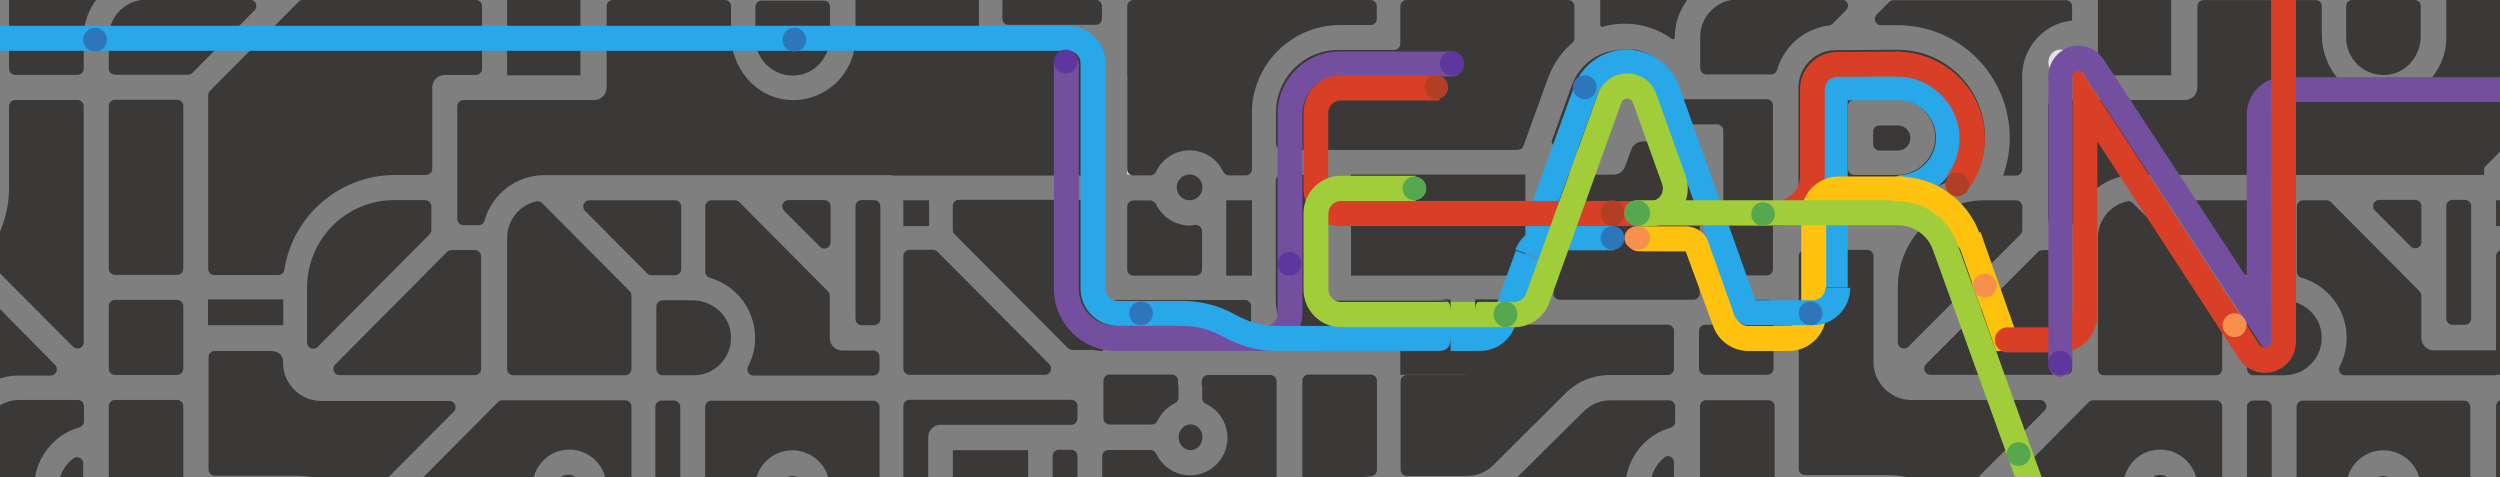 <svg width="1262" height="241" xmlns="http://www.w3.org/2000/svg" xmlns:xlink="http://www.w3.org/1999/xlink" overflow="hidden"><rect width="100%" height="100%" fill="#333333" stroke="none"/><defs><clipPath id="clip0"><rect x="9" y="0" width="1262" height="241"/></clipPath></defs><g clip-path="url(#clip0)" transform="translate(-9 0)"><path d="M0 0 1280 0 1280 527.999 0 527.999Z" fill="#FFFFFF" transform="matrix(1 0 0 1.001 -8.997 -82.079)"/><path d="M832.776 170 789.998 170 789.998 157.327 828.504 157.327 830.686 151 843.998 151 838.653 165.818C837.755 168.312 835.417 169.976 832.786 169.981Z" fill="#3B3838" fill-rule="evenodd" transform="matrix(1 0 0 1.001 -8.997 -82.079)"/><path d="M2-4 1282-4 1282 523.999 2 523.999Z" fill="#7F7F7F" fill-rule="evenodd" transform="matrix(1 0 0 1.001 -8.997 -82.079)"/><path d="M1278 271.032 1348.72 271.032C1350.44 271.038 1351.84 269.634 1351.84 267.895 1351.84 267.048 1351.51 266.237 1350.91 265.642L1294.99 208.915C1294.4 208.328 1293.62 207.999 1292.79 207.999L1281.1 207.999C1279.39 207.999 1278 209.408 1278 211.147L1278 271.032ZM1278 373.727C1278 374.56 1278.34 375.366 1278.91 375.949L1323.39 421.083C1323.99 421.675 1324.78 422.009 1325.6 421.999L1342.69 421.999C1343.52 421.999 1344.32 421.666 1344.9 421.074L1364.08 401.35C1364.66 400.765 1364.99 399.974 1365 399.146L1365 312.008C1365 310.269 1363.61 308.859 1361.89 308.859L1355.67 308.859C1353.95 308.859 1352.57 310.269 1352.57 312.008L1352.57 352.966C1352.57 356.444 1349.79 359.263 1346.36 359.263L1296.63 359.263C1293.2 359.263 1290.42 356.444 1290.42 352.966L1290.42 302.544C1290.41 299.066 1293.19 296.243 1296.62 296.238 1296.62 296.238 1296.63 296.238 1296.63 296.238L1361.88 296.238C1363.6 296.238 1364.99 294.828 1364.99 293.089L1364.99 286.783C1364.99 285.044 1363.6 283.635 1361.88 283.635L1281.1 283.635C1279.39 283.635 1278 285.044 1278 286.783L1278.01 373.718Z" fill="#3B3838" fill-rule="evenodd" transform="matrix(1 0 0 1.001 -8.997 -82.079)"/><path d="M1288.24 183C1289.21 183 1290 183 1290 183L1290 195.999C1290 195.999 1289.21 195.999 1288.24 195.999L1279.77 195.999C1278.79 195.999 1278 195.999 1278 195.999L1278 183C1278 183 1278.79 183 1279.77 183Z" fill="#3B3838" fill-rule="evenodd" transform="matrix(1 0 0 1.001 -8.997 -82.079)"/><path d="M1277.11 479.341 1277.11 511.108C1277.11 511.942 1277.45 512.739 1278.04 513.332L1283.33 518.66C1284.56 519.892 1286.54 519.892 1287.77 518.663 1287.77 518.661 1287.77 518.661 1287.77 518.66L1314.1 492.194C1314.68 491.601 1315 490.803 1315 489.97L1315 432.494C1315 431.66 1314.68 430.854 1314.1 430.262L1282.48 398.475C1281.26 397.235 1279.28 397.222 1278.04 398.445 1277.45 399.041 1277.11 399.852 1277.11 400.7L1277.11 479.349ZM1295.83 528.697 1319.84 504.556C1320.56 503.838 1321.72 503.838 1322.44 504.556L1346.46 528.697C1347.18 529.421 1347.18 530.594 1346.46 531.318 1346.46 531.319 1346.46 531.319 1346.46 531.319L1322.44 555.46C1321.72 556.179 1320.56 556.179 1319.84 555.46L1295.83 531.319C1295.11 530.595 1295.11 529.423 1295.83 528.699 1295.83 528.697 1295.83 528.697 1295.83 528.697ZM1270.57 167.955 1295.05 143.351C1291.7 138.246 1289.9 132.266 1289.9 126.151 1289.9 112.158 1299.09 99.832 1312.44 95.903 1313.8 95.538 1314.75 94.311 1314.77 92.901L1314.77-15.849C1314.77-17.59 1313.37-19 1311.63-19L1270.57-19 1270.57 167.955ZM235.749 197.915 235.749 186.082C235.749 184.341 234.347 182.931 232.613 182.931L216.935 182.931C192.672 182.931 173 202.696 173 227.078 173 227.081 173 227.085 173 227.088L173 254.704C173 256.444 174.402 257.856 176.136 257.857 176.966 257.857 177.759 257.526 178.349 256.937L234.827 200.167C235.417 199.574 235.749 198.777 235.749 197.924ZM189.444 271.172 257.716 271.172C259.45 271.172 260.852 269.762 260.852 268.021L260.852 211.241C260.852 209.501 259.45 208.09 257.716 208.09L245.912 208.09C245.082 208.09 244.289 208.414 243.698 209.008L187.23 265.779C185.995 267 185.985 268.996 187.203 270.234 187.793 270.837 188.605 271.174 189.444 271.172Z" fill="#3B3838" fill-rule="evenodd" transform="matrix(1 0 0 1.001 -8.997 -82.079)"/><path d="M309.186 82C310.187 82 310.999 82 310.999 82L310.999 120C310.999 120 310.187 120 309.186 120L275.811 120C274.81 120 273.999 120 273.999 120L273.999 82C273.999 82 274.81 82 275.811 82Z" fill="#3B3838" fill-rule="evenodd" transform="matrix(1 0 0 1.001 -8.997 -82.079)"/><path d="M-27.713 469.848C-27.713 471.588-26.309 472.999-24.573 472.999L57.112 472.999C58.848 472.999 60.252 471.588 60.252 469.848L60.252 462.204C60.252 460.763 59.273 459.508 57.878 459.156 47.489 456.151 39.362 448.017 36.333 437.604 35.982 436.213 34.744 435.233 33.313 435.222L-24.573 435.222C-26.309 435.222-27.713 436.633-27.713 438.373L-27.713 469.848ZM325.373 65.596C325.041 67.303 326.149 68.957 327.857 69.291 328.07 69.334 328.291 69.352 328.513 69.348L383.859 69.348C385.596 69.348 386.999 67.938 386.999 66.198L386.999 50.539C386.972 39.992 378.42 31.467 367.91 31.497 367.855 31.497 367.79 31.497 367.735 31.498 347.473 31.717 329.982 45.797 325.373 65.596ZM261.327 116.65 261.327 85.1C261.327 83.36 259.924 81.95 258.188 81.95L170.972 81.95C170.141 81.95 169.347 82.274 168.756 82.867L124.011 127.787C123.429 128.38 123.088 129.177 123.088 130.011L123.088 217.552C123.088 219.292 124.491 220.703 126.228 220.703L158.458 220.703C160.001 220.683 161.293 219.544 161.524 218.016 165.92 190.505 189.572 170.265 217.341 170.252L233.05 170.252C234.786 170.252 236.19 168.842 236.19 167.101L236.19 126.101C236.19 122.621 238.997 119.8 242.469 119.8L258.188 119.8C259.924 119.8 261.327 118.39 261.327 116.65 261.327 116.647 261.327 116.643 261.327 116.64ZM-24.573 422.547 33.313 422.547C34.744 422.536 35.982 421.556 36.333 420.166 39.334 409.722 47.47 401.554 57.878 398.53 59.263 398.18 60.242 396.935 60.252 395.5L60.252 387.856C60.252 386.116 58.848 384.706 57.112 384.706L-24.573 384.706C-26.309 384.706-27.713 386.116-27.713 387.856L-27.713 419.396C-27.713 421.137-26.309 422.547-24.573 422.547ZM27.91 4.581 46.011-13.579C47.239-14.812 47.23-16.807 46.002-18.034 45.411-18.626 44.607-18.956 43.776-18.954L25.694-18.954C23.958-18.954 22.554-17.543 22.554-15.803L22.554 2.413C22.591 4.152 24.022 5.535 25.758 5.501 26.562 5.484 27.338 5.155 27.91 4.581ZM6.845 132.42-32.312 132.42C-55.649 132.42-76.179 149.932-77.878 173.3-79.67 197.622-61.476 218.798-37.234 220.6-35.073 220.76-32.912 220.76-30.751 220.601-7.469 218.933 10.003 198.307 10.003 174.875L10.003 135.57C10.003 133.83 8.6 132.42 6.863 132.42 6.854 132.42 6.854 132.42 6.845 132.42ZM60.252 254.698 60.252 135.57C60.252 133.83 58.848 132.42 57.112 132.42L25.694 132.42C23.958 132.42 22.554 133.83 22.554 135.57L22.554 176.562C22.563 188.51 18.795 200.151 11.777 209.806 10.862 211.045 10.973 212.766 12.044 213.874L54.895 256.867C56.123 258.095 58.109 258.093 59.337 256.86 59.91 256.285 60.233 255.51 60.252 254.698ZM157.646 69.348C159.382 69.348 160.786 67.938 160.786 66.198L160.786 29.108C160.786 28.274 160.453 27.468 159.862 26.884L115.127-18.092C114.536-18.681 113.723-19.007 112.892-19L70.484-19C69.653-19 68.859-18.676 68.268-18.092L34.735 15.58C33.876 16.471 33.617 17.784 34.079 18.934 34.8 20.924 35.169 23.025 35.178 25.142 35.151 32.406 30.976 39.014 24.447 42.144 23.339 42.656 22.609 43.753 22.563 44.98L22.563 116.603C22.563 118.343 23.967 119.754 25.703 119.754L57.121 119.754C58.857 119.754 60.261 118.343 60.261 116.603L60.261 100.833C60.252 83.419 74.326 69.298 91.679 69.293L157.655 69.348Z" fill="#3B3838" fill-rule="evenodd" transform="matrix(1 0 0 1.001 -8.997 -82.079)"/><path d="M23 25.5C23 29.09 20.09 32 16.5 32 12.91 32 10 29.09 10 25.5 10 21.91 12.91 19 16.5 19 20.09 19 23 21.91 23 25.5Z" fill="#3B3838" fill-rule="evenodd" transform="matrix(1 0 0 1.001 -8.997 -82.079)"/><path d="M54.962 313.205C46.726 319.419 45.035 331.202 51.184 339.523 52.26 340.971 53.528 342.256 54.962 343.338 56.331 344.405 58.289 344.153 59.346 342.774 59.787 342.202 60.017 341.497 59.999 340.775L59.999 315.768C60.035 314.025 58.666 312.582 56.938 312.546 56.221 312.53 55.523 312.763 54.962 313.205ZM-74.454 321.962-44.03 321.962C-39.113 321.957-34.398 320.003-30.896 316.52L5.392 280.462C11.229 274.661 19.078 271.403 27.268 271.39L43.565 271.39C45.293 271.406 46.699 270.006 46.717 268.262 46.726 267.407 46.395 266.586 45.789 265.985L3.149 222.899C2.056 221.821 0.346 221.703-0.886 222.619-20.528 237.068-47.147 237.068-66.788 222.619-68.02 221.696-69.739 221.814-70.833 222.899L-81.1 233.298C-82.102 234.321-82.285 235.898-81.559 237.133-78.976 241.807-77.616 247.073-77.616 252.427L-77.616 318.795C-77.616 320.539-76.219 321.952-74.491 321.952-74.482 321.952-74.463 321.952-74.454 321.952Z" fill="#3B3838" fill-rule="evenodd" transform="matrix(1 0 0 1.001 -8.997 -82.079)"/><path d="M85 428.999C85 439.493 76.717 447.999 66.5 447.999 56.283 447.999 48 439.493 48 428.999 48 418.506 56.283 409.999 66.5 409.999 76.717 409.999 85 418.506 85 428.999Z" fill="#3B3838" fill-rule="evenodd" transform="matrix(1 0 0 1.001 -8.997 -82.079)"/><path d="M-161.849 170.279-92.756 170.279C-91.214 170.259-89.922 169.12-89.691 167.591-85.296 140.072-61.662 119.825-33.901 119.807L6.932 119.807C8.668 119.807 10.071 118.397 10.071 116.656L10.071 85.094C10.071 83.353 8.668 81.942 6.932 81.942L-80.191 81.942C-81.022 81.942-81.816 82.267-82.407 82.86L-164.065 164.884C-165.302 166.107-165.311 168.102-164.093 169.341-163.502 169.944-162.689 170.282-161.849 170.279ZM-77.809-15.848-77.809 66.184C-77.809 67.925-76.406 69.336-74.67 69.336L6.997 69.336C8.732 69.336 10.136 67.925 10.136 66.184L10.136 44.958C10.108 43.706 9.36 42.583 8.216 42.075-1.109 37.608-5.069 26.393-0.62 17.028 1.227 13.143 4.347 10.012 8.216 8.159 9.36 7.645 10.108 6.516 10.136 5.258L10.136-15.848C10.136-17.589 8.732-19 6.997-19L-74.661-19C-76.397-19-77.8-17.589-77.8-15.848ZM452.982 182.904C451.246 182.904 449.843 184.314 449.843 186.055L449.843 242.847C449.843 244.588 451.246 245.999 452.982 245.999L459.259 245.999C460.995 245.999 462.398 244.588 462.398 242.847L462.398 186.064C462.398 184.324 460.995 182.913 459.259 182.913L452.982 182.913ZM349.332-15.848 349.332 17.864C349.332 19.605 350.745 21.014 352.471 21.011 352.721 21.011 352.97 20.981 353.21 20.923 358.638 19.392 364.261 18.705 369.892 18.884 386.556 19.412 399.592 33.65 399.592 50.436L399.592 66.212C399.592 67.953 400.995 69.364 402.731 69.364L446.704 69.364C448.439 69.364 449.843 70.775 449.843 72.516L449.843 100.907C449.843 118.334 435.773 132.459 418.416 132.458 417.373 132.458 416.33 132.406 415.296 132.302 398.974 130.727 387.027 115.961 387.027 99.508L387.027 85.14C387.027 83.4 385.624 81.989 383.888 81.989L327.351 81.989C325.615 81.989 324.212 83.4 324.212 85.14L324.212 126.148C324.221 129.629 321.414 132.454 317.943 132.46 317.943 132.46 317.934 132.46 317.934 132.46L251.97 132.46C250.235 132.46 248.832 133.871 248.832 135.612L248.832 192.405C248.832 194.145 250.235 195.555 251.97 195.555L259.587 195.555C261.018 195.544 262.255 194.564 262.606 193.174 266.465 179.645 278.781 170.319 292.795 170.316L468.999 170.316 468.999-18.963 352.481-18.963C350.763-18.963 349.36-17.574 349.342-15.848ZM416.044 182.904C414.308 182.908 412.905 184.323 412.914 186.062 412.914 186.894 413.246 187.691 413.828 188.28L431.923 206.447C433.151 207.675 435.136 207.672 436.364 206.439 436.945 205.85 437.278 205.053 437.278 204.222L437.278 186.055C437.278 184.314 435.874 182.904 434.139 182.904L416.044 182.904Z" fill="#3B3838" fill-rule="evenodd" transform="matrix(1 0 0 1.001 -8.997 -82.079)"/><path d="M173.01 34.358 173.01 65.853C173.01 67.591 174.41 69 176.142 69L311.228 69C313.08 52.406 322.109 37.475 335.92 28.184L335.92-101.101C335.91-104.578 338.711-107.399 342.176-107.404 342.185-107.404 342.185-107.404 342.194-107.404L357.866-107.404C359.598-107.404 360.999-108.813 360.999-110.551L360.999-116.854C360.999-118.592 359.598-120 357.866-120L276.373-120C274.642-120 273.242-118.592 273.242-116.854L273.242-86.524C273.242-84.786 274.642-83.377 276.373-83.377L306.151-83.377C309.459-83.172 312.038-80.407 312.029-77.075L312.029-0.284C312.029 17.106 297.997 31.206 280.685 31.211L176.133 31.211C174.41 31.211 173.01 32.614 173 34.349Z" fill="#3B3838" fill-rule="evenodd" transform="matrix(1 0 0 1.001 -8.997 -82.079)"/><path d="M281.066 19.336C291.475 19.33 299.916 10.875 299.916 0.445L299.916-66.855C299.916-68.592 298.512-70 296.776-70L276.763-70C275.026-70 273.623-68.592 273.623-66.855L273.623 16.19C273.623 17.928 275.026 19.336 276.763 19.336L281.066 19.336ZM24.698 573.999 61.852 573.999C62.684 573.999 63.478 573.666 64.069 573.083L146.293 490.685C147.522 489.455 147.512 487.463 146.284 486.237 145.693 485.649 144.899 485.32 144.068 485.32L-24.86 485.32C-26.596 485.32-28 486.728-28 488.465L-28 520.815C-28.018 522.387-26.873 523.729-25.322 523.961-1.05 527.9 17.919 547.069 21.641 571.418 21.909 572.901 23.193 573.983 24.698 573.999ZM421.899 119.726C430.858 117.978 436.999 109.587 436.999 100.438L436.999 85.451C436.999 83.714 435.595 82.306 433.859 82.306L402.44 82.306C400.704 82.306 399.3 83.714 399.3 85.451L399.3 101.196C399.29 111.63 407.732 120.093 418.14 120.101 419.406 120.102 420.662 119.977 421.899 119.726Z" fill="#3B3838" fill-rule="evenodd" transform="matrix(1 0 0 1.001 -8.997 -82.079)"/><path d="M235.999 428.999C235.999 439.493 227.492 447.999 216.999 447.999 206.506 447.999 197.999 439.493 197.999 428.999 197.999 418.506 206.506 409.999 216.999 409.999 227.492 409.999 235.999 418.506 235.999 428.999Z" fill="#3B3838" fill-rule="evenodd" transform="matrix(1 0 0 1.001 -8.997 -82.079)"/><path d="M352.448 271.244 368.15 271.244C378.548 271.262 386.99 262.818 386.999 252.384 387.008 251.101 386.879 249.821 386.621 248.565 384.868 239.582 376.509 233.424 367.412 233.424L352.457 233.424C350.723 233.424 349.321 234.833 349.321 236.572L349.321 268.096C349.321 269.835 350.723 271.244 352.457 271.244ZM176.697 573.831 258.298 573.831C260.033 573.831 261.435 572.421 261.435 570.682L261.435 538.334C261.407 536.79 260.273 535.491 258.75 535.269 231.359 530.845 211.219 507.117 211.219 479.269L211.219 462.183C211.219 460.743 210.241 459.488 208.848 459.136 198.469 456.136 190.342 448.006 187.316 437.596 186.965 436.206 185.729 435.227 184.299 435.216L176.688 435.216C174.953 435.216 173.551 436.625 173.551 438.364L173.551 570.747C173.578 572.464 174.981 573.84 176.688 573.84ZM247.624 420.158C247.975 421.548 249.211 422.527 250.641 422.538L267.709 422.538C278.106 422.533 286.539 414.068 286.539 403.627L286.539 328.393C286.539 319.252 292.683 310.853 301.623 309.102 311.808 307.016 321.745 313.612 323.829 323.834 324.079 325.09 324.208 326.37 324.208 327.652 324.208 331.13 327.012 333.949 330.481 333.949 333.95 333.949 336.755 331.13 336.755 327.652L336.755 286.997C336.755 285.258 335.353 283.848 333.618 283.848L271.602 283.848C270.772 283.848 269.978 284.182 269.388 284.774L213.295 341.126C212.225 342.228 212.095 343.949 213.009 345.192 220.011 354.84 223.775 366.473 223.766 378.41L223.766 395.505C223.775 396.939 224.753 398.184 226.137 398.534 236.516 401.572 244.626 409.731 247.624 420.158ZM346.931 220.81 358.731 220.81C360.465 220.81 361.868 219.401 361.868 217.662L361.868 186.148C361.868 184.409 360.465 183 358.731 183L315.545 183C313.81 183.004 312.408 184.417 312.417 186.156 312.417 186.986 312.749 187.783 313.331 188.371L344.717 219.884C345.307 220.477 346.101 220.81 346.931 220.81ZM336.764 231.034C336.764 230.191 336.423 229.395 335.842 228.812L291.65 184.426C290.912 183.653 289.832 183.307 288.79 183.509 280.173 185.407 274.028 193.049 273.992 201.9L273.992 268.096C273.992 269.835 275.394 271.244 277.128 271.244L333.618 271.244C335.353 271.244 336.755 269.835 336.755 268.096L336.755 231.025ZM160.994 559.44 160.994 502.088C160.994 500.348 159.583 498.943 157.848 498.946 157.018 498.949 156.234 499.279 155.643 499.865L75 580.999 160.994 580.999 160.994 559.44Z" fill="#3B3838" fill-rule="evenodd" transform="matrix(1 0 0 1.001 -8.997 -82.079)"/><path d="M458.839 284.036 377.099 284.036C375.361 284.036 373.957 285.442 373.957 287.178L373.957 377.689C373.957 386.838 380.102 395.211 389.066 396.958 399.269 399.035 409.222 392.448 411.301 382.245 411.56 380.996 411.68 379.722 411.68 378.447L411.68 347.811C411.652 346.572 410.913 345.459 409.785 344.946 400.396 340.419 396.459 329.139 400.988 319.751 405.516 310.364 416.79 306.423 426.18 310.951 435.569 315.478 439.506 326.758 434.977 336.146 433.129 339.99 430.024 343.093 426.18 344.946 425.043 345.451 424.294 346.566 424.257 347.811L424.257 376.95C424.257 393.353 412.299 408.057 395.96 409.646 378.688 411.387 363.274 398.797 361.536 381.525 361.435 380.472 361.379 379.414 361.379 378.355L361.379 287.141C361.379 285.405 359.974 283.999 358.237 283.999L351.953 283.999C350.216 283.999 348.811 285.405 348.811 287.141L348.811 326.944C348.811 336.084 342.656 344.466 333.701 346.194 323.499 348.276 313.546 341.694 311.457 331.493 311.208 330.242 311.078 328.969 311.078 327.693 311.078 324.222 308.269 321.408 304.794 321.408 301.32 321.408 298.51 324.222 298.51 327.693L298.51 403.519C298.51 420.888 284.426 434.968 267.062 434.968L250.085 434.968C248.579 434.935 247.258 435.978 246.944 437.454 243.931 447.866 235.789 456.005 225.374 459.014 223.979 459.366 222.999 460.618 222.999 462.055L222.999 479.115C223.018 499.548 237.092 517.282 256.989 521.941 258.689 522.272 260.343 521.16 260.676 519.457 260.713 519.24 260.732 519.019 260.732 518.798L260.732 491.628C260.732 481.209 269.178 472.762 279.593 472.757L409.12 472.757C410.7 472.772 412.04 471.618 412.262 470.058 416.116 445.849 435.098 426.859 459.301 422.982 460.826 422.764 461.971 421.467 461.999 419.923L461.999 287.187C461.999 285.451 460.594 284.045 458.857 284.045 458.848 284.045 458.848 284.045 458.839 284.045ZM458.839 485.344 428.453 485.344C426.716 485.309 425.283 486.688 425.246 488.424 425.246 488.652 425.265 488.88 425.311 489.105 429.211 505.34 441.936 517.983 458.201 521.764 459.901 522.096 461.556 520.985 461.888 519.281 461.925 519.064 461.944 518.843 461.944 518.622L461.944 488.495C461.953 486.771 460.567 485.364 458.839 485.344Z" fill="#3B3838" fill-rule="evenodd" transform="matrix(1 0 0 1.001 -8.997 -82.079)"/><path d="M409.273 485.999 377.14 485.999C375.403 485.999 373.999 487.403 373.999 489.137L373.999 521.415C374.027 522.948 375.163 524.235 376.678 524.461 400.764 528.375 419.648 547.252 423.547 571.322 423.778 572.845 425.072 573.979 426.614 573.999L458.858 573.999C460.595 573.999 461.999 572.594 461.999 570.861L461.999 538.509C461.971 536.976 460.835 535.688 459.32 535.463 435.216 531.609 416.285 512.776 412.331 488.712 412.119 487.181 410.825 486.03 409.282 485.999Z" fill="#3B3838" fill-rule="evenodd" transform="matrix(1 0 0 1.001 -8.997 -82.079)"/><path d="M423.999 327.999C423.999 331.312 421.313 333.999 417.999 333.999 414.686 333.999 411.999 331.312 411.999 327.999 411.999 324.685 414.686 321.999 417.999 321.999 421.313 321.999 423.999 324.685 423.999 327.999Z" fill="#3B3838" fill-rule="evenodd" transform="matrix(1 0 0 1.001 -8.997 -82.079)"/><path d="M458.85 258.755 443.153 258.755C439.681 258.761 436.874 255.943 436.865 252.461 436.865 252.458 436.865 252.455 436.865 252.452L436.865 231.133C436.865 230.29 436.533 229.492 435.942 228.909L391.205 183.917C390.614 183.327 389.811 182.997 388.98 183L377.18 183C375.444 183 374.04 184.41 374.04 186.151L374.04 219.092C374.05 220.474 374.955 221.688 376.275 222.086 389.82 225.918 399.174 238.324 399.174 252.452 399.174 257.457 397.946 262.398 395.601 266.819 394.825 268.376 395.453 270.269 397.004 271.047 397.438 271.263 397.909 271.377 398.389 271.38L458.85 271.38C460.586 271.38 461.99 269.969 461.99 268.228L461.99 261.916C461.99 260.175 460.586 258.764 458.85 258.764ZM176.74 335.689C175.041 335.356 173.388 336.471 173.055 338.179 173.019 338.397 173 338.619 173 338.84L173 419.704C173 421.445 174.404 422.855 176.14 422.855L183.757 422.855C185.188 422.844 186.426 421.864 186.777 420.473 189.787 410.023 197.921 401.852 208.327 398.83 209.712 398.479 210.69 397.234 210.7 395.799L210.7 378.642C210.681 358.148 196.618 340.36 176.74 335.689ZM276.664 548.999 292.361 548.999C302.776 548.999 311.216 540.525 311.216 530.071L311.216 489.055C311.216 487.315 309.812 485.904 308.076 485.904L279.803 485.904C276.331 485.904 273.524 488.725 273.524 492.207L273.524 545.847C273.524 547.588 274.928 548.999 276.664 548.999ZM461.999 439.558C462.027 437.818 460.651 436.381 458.915 436.349 458.693 436.345 458.472 436.364 458.259 436.407 441.861 440.203 429.054 453.06 425.277 469.525 424.945 471.234 426.053 472.889 427.761 473.222 427.973 473.264 428.195 473.283 428.417 473.279L458.85 473.279C460.586 473.279 461.99 471.868 461.99 470.128L461.99 439.558Z" fill="#3B3838" fill-rule="evenodd" transform="matrix(1 0 0 1.001 -8.997 -82.079)"/><path d="M273.999 570.859C273.999 572.593 275.403 573.999 277.14 573.999L358.858 573.999C360.595 573.999 361.999 572.593 361.999 570.859L361.999 489.138C361.999 487.404 360.595 485.999 358.858 485.999L327.427 485.999C325.69 485.999 324.286 487.404 324.286 489.138L324.286 530.003C324.286 547.356 310.215 561.424 292.856 561.43L277.14 561.43C275.403 561.43 273.999 562.835 273.999 564.57L273.999 570.859Z" fill="#3B3838" fill-rule="evenodd" transform="matrix(1 0 0 1.001 -8.997 -82.079)"/><path d="M159.138 232.999C160.167 232.999 161 232.999 161 232.999L161 245.999C161 245.999 160.167 245.999 159.138 245.999L124.862 245.999C123.834 245.999 123 245.999 123 245.999L123 232.999C123 232.999 123.834 232.999 124.862 232.999Z" fill="#3B3838" fill-rule="evenodd" transform="matrix(1 0 0 1.001 -8.997 -82.079)"/><path d="M160.685-116.85C160.685-118.59 159.284-120 157.552-120L126.205-120C124.473-120 123.072-118.59 123.072-116.85L123.072-29.253C123.072-28.419 123.404-27.603 123.993-27.01L168.637 17.896C169.217 18.489 170.019 18.823 170.848 18.823L257.867 18.823C259.599 18.823 260.999 17.412 260.999 15.672L260.999-15.863C260.999-17.603 259.599-19.013 257.867-19.013L204.571-19.013C180.329-19.019 160.676-38.787 160.685-63.168L160.685-116.85ZM76.051 371.999 104.266 371.999C107.73 371.999 110.531 369.179 110.531 365.698L110.531 286.84C110.531 285.099 109.131 283.689 107.398 283.689L76.051 283.689C74.319 283.689 72.918 285.099 72.918 286.84L72.918 368.849C72.918 370.589 74.319 371.999 76.051 371.999ZM110.531 176.457 110.531 135.461C110.531 133.72 109.131 132.31 107.398 132.31L76.051 132.31C74.319 132.31 72.918 133.72 72.918 135.461L72.918 217.47C72.918 219.21 74.319 220.621 76.051 220.621L107.398 220.621C109.131 220.621 110.531 219.21 110.531 217.47L110.531 176.448ZM110.531 252.155 110.531 236.383C110.531 234.643 109.131 233.232 107.398 233.232L76.051 233.232C74.319 233.232 72.918 234.643 72.918 236.383L72.918 267.926C72.918 269.667 74.319 271.077 76.051 271.077L107.398 271.077C109.131 271.077 110.531 269.667 110.531 267.926L110.531 252.155ZM115.129 118.762 146.476 87.219C147.702 85.987 147.693 83.992 146.467 82.764 145.877 82.172 145.076 81.842 144.246 81.844L91.725 81.844C81.34 81.85 72.918 90.32 72.918 100.767L72.918 116.538C72.918 118.279 74.319 119.689 76.051 119.689L112.909 119.689C113.738 119.689 114.54 119.355 115.12 118.762ZM57.245 371.999C58.977 371.999 60.378 370.589 60.378 368.849L60.378 361.204C60.378 359.763 59.401 358.507 58.01 358.155 41.36 353.361 31.731 335.901 36.495 319.158 39.48 308.697 47.607 300.52 58.01 297.524 59.392 297.174 60.369 295.928 60.378 294.494L60.378 286.849C60.378 285.109 58.977 283.698 57.245 283.698L27.603 283.698C22.673 283.698 17.946 285.645 14.427 289.119L-21.942 325.101C-27.793 330.89-35.662 334.141-43.872 334.155L-80.978 334.155C-108.86 334.019-135.471 345.851-154.139 366.68-155.328 367.943-155.282 369.937-154.019 371.135-153.43 371.697-152.647 372.008-151.836 371.999L57.236 371.999Z" fill="#3B3838" fill-rule="evenodd" transform="matrix(1 0 0 1.001 -8.997 -82.079)"/><path d="M160.896 378.557 160.896 337.65C160.896 335.914 159.494 334.507 157.76 334.507L126.383 334.507C124.649 334.507 123.247 335.914 123.247 337.65L123.247 365.975C123.247 376.397 114.817 384.847 104.423 384.852L76.182 384.852C74.448 384.852 73.046 386.259 73.046 387.996L73.046 395.622C73.055 397.053 74.033 398.296 75.416 398.645 85.792 401.681 93.89 409.825 96.888 420.231 97.238 421.618 98.474 422.596 99.903 422.607L157.76 422.607C159.494 422.607 160.896 421.2 160.896 419.464L160.896 378.557ZM160.905 469.801 160.905 438.341C160.905 436.606 159.503 435.198 157.769 435.198L100.033 435.198C98.547 435.159 97.238 436.175 96.897 437.629 93.89 448.045 85.764 456.185 75.37 459.197 73.978 459.547 73 460.801 73 462.239L73 469.856C73 471.592 74.402 472.999 76.136 472.999L157.714 472.999C159.448 473.03 160.877 471.649 160.905 469.912 160.905 469.873 160.905 469.832 160.905 469.791ZM200.249 332.714C201.485 333.622 203.192 333.505 204.289 332.436L247.084 289.533C248.311 288.303 248.301 286.313 247.075 285.088 246.494 284.503 245.7 284.173 244.87 284.171L179.729 284.171C176.935 284.149 174.177 283.501 171.659 282.276L171.493 282.101C167.785 280.261 164.788 277.247 162.952 273.531L162.786 273.374C161.56 270.855 160.914 268.09 160.896 265.285 160.896 265.285 161.698 258.999 154.624 258.999L126.383 258.999C124.649 258.999 123.247 260.406 123.247 262.142L123.247 318.773C123.247 320.509 124.649 321.916 126.383 321.916L167.177 321.916C179.065 321.908 190.649 325.69 200.249 332.714Z" fill="#3B3838" fill-rule="evenodd" transform="matrix(1 0 0 1.001 -8.997 -82.079)"/><path d="M837.998 189.5C837.998 193.09 835.312 195.999 831.998 195.999 828.685 195.999 825.998 193.09 825.998 189.5 825.998 185.91 828.685 183 831.998 183 835.312 183 837.998 185.91 837.998 189.5Z" fill="#D43F27" fill-rule="evenodd" transform="matrix(1 0 0 1.001 -8.997 -82.079)"/><path d="M850.998 189.5C850.998 193.09 848.087 195.999 844.498 195.999 840.908 195.999 837.998 193.09 837.998 189.5 837.998 185.91 840.908 183 844.498 183 848.087 183 850.998 185.91 850.998 189.5Z" fill="#599942" fill-rule="evenodd" transform="matrix(1 0 0 1.001 -8.997 -82.079)"/><path d="M850.998 201.999C850.998 205.312 848.087 207.999 844.498 207.999 840.908 207.999 837.998 205.312 837.998 201.999 837.998 198.686 840.908 195.999 844.498 195.999 848.087 195.999 850.998 198.686 850.998 201.999Z" fill="#F7904D" fill-rule="evenodd" transform="matrix(1 0 0 1.001 -8.997 -82.079)"/><path d="M837.998 201.999C837.998 205.312 835.312 207.999 831.998 207.999 828.685 207.999 825.998 205.312 825.998 201.999 825.998 198.686 828.685 195.999 831.998 195.999 835.312 195.999 837.998 198.686 837.998 201.999Z" fill="#2E76BC" fill-rule="evenodd" transform="matrix(1 0 0 1.001 -8.997 -82.079)"/><path d="M762.998 258.999 724.998 258.999 724.998 270.999 762.998 270.999Z" fill="#3B3838" fill-rule="evenodd" transform="matrix(1 0 0 1.001 -8.997 -82.079)"/><path d="M1038.86 197.943 1038.86 186.142C1038.86 184.406 1037.45 183 1035.72 183L1020.01 183C995.703 183 975.997 202.71 975.997 227.026 975.997 227.029 975.997 227.033 975.997 227.036L975.997 254.576C975.989 256.312 977.383 257.727 979.12 257.738 979.971 257.744 980.784 257.407 981.375 256.803L1037.95 200.188C1038.53 199.597 1038.87 198.794 1038.86 197.952ZM992.488 270.999 1060.86 270.999C1062.59 270.999 1064 269.592 1064 267.856L1064 211.232C1064 209.497 1062.59 208.09 1060.86 208.09L1049.06 208.09C1048.23 208.09 1047.42 208.413 1046.83 209.005L990.252 265.62C989.014 266.839 989.005 268.829 990.224 270.063 990.815 270.669 991.638 271.007 992.488 270.999Z" fill="#3B3838" fill-rule="evenodd" transform="matrix(1 0 0 1.001 -8.997 -82.079)"/><path d="M1112.19 82C1113.19 82 1114 82 1114 82L1114 120C1114 120 1113.19 120 1112.19 120L1078.81 120C1077.81 120 1077 120 1077 120L1077 82C1077 82 1077.81 82 1078.81 82Z" fill="#3B3838" fill-rule="evenodd" transform="matrix(1 0 0 1.001 -8.997 -82.079)"/><path d="M774.998 469.848C774.998 471.588 776.403 472.999 778.14 472.999L859.871 472.999C861.608 472.999 863.013 471.588 863.013 469.848L863.013 462.203C863.013 460.762 862.033 459.506 860.638 459.154 850.242 456.151 842.111 448.015 839.089 437.6 838.738 436.206 837.49 435.226 836.058 435.219L778.14 435.219C776.403 435.219 774.998 436.629 774.998 438.369L774.998 469.848ZM1128.29 65.557C1127.96 67.265 1129.06 68.919 1130.77 69.253 1130.99 69.296 1131.21 69.314 1131.43 69.31L1186.85 69.31C1188.59 69.31 1190 67.9 1190 66.159L1190 50.499C1189.97 39.951 1181.41 31.425 1170.9 31.456 1170.84 31.456 1170.79 31.456 1170.73 31.456 1150.44 31.65 1132.9 45.736 1128.29 65.557ZM778.14 422.542 836.058 422.542C837.49 422.535 838.738 421.555 839.089 420.16 842.092 409.716 850.224 401.547 860.638 398.523 862.024 398.173 863.004 396.927 863.013 395.493L863.013 387.848C863.013 386.108 861.608 384.697 859.871 384.697L778.14 384.697C776.403 384.697 774.998 386.108 774.998 387.848L774.998 419.391C774.998 421.132 776.403 422.542 778.14 422.542ZM830.671 4.537 848.755-13.625C849.984-14.858 849.974-16.853 848.746-18.081 848.163-18.667 847.369-18.998 846.537-19L828.436-19C826.699-19 825.293-17.59 825.293-15.849L825.293 2.369C825.321 4.109 826.745 5.499 828.481 5.475 829.303 5.463 830.089 5.126 830.671 4.537Z" fill="#3B3838" fill-rule="evenodd" transform="matrix(1 0 0 1.001 -8.997 -82.079)"/><path d="M825.998 25.5C825.998 29.09 823.088 32 819.498 32 815.908 32 812.998 29.09 812.998 25.5 812.998 21.91 815.908 19 819.498 19 823.088 19 825.998 21.91 825.998 25.5Z" fill="#3B3838" fill-rule="evenodd" transform="matrix(1 0 0 1.001 -8.997 -82.079)"/><path d="M858.182 312.656C850.278 318.976 848.646 330.967 854.538 339.441 855.57 340.922 856.796 342.236 858.182 343.341 859.496 344.417 861.384 344.145 862.38 342.732 862.795 342.158 863.007 341.453 862.998 340.731L862.998 315.266C863.024 313.49 861.701 312.029 860.051 311.999 859.372 311.987 858.719 312.218 858.182 312.656Z" fill="#3B3838" fill-rule="evenodd" transform="matrix(1 0 0 1.001 -8.997 -82.079)"/><path d="M887.998 428.999C887.998 439.493 879.715 447.999 869.498 447.999 859.281 447.999 850.998 439.493 850.998 428.999 850.998 418.506 859.281 409.999 869.498 409.999 879.715 409.999 887.998 418.506 887.998 428.999Z" fill="#3B3838" fill-rule="evenodd" transform="matrix(1 0 0 1.001 -8.997 -82.079)"/><path d="M725.109-15.851 725.109 66.116C725.109 67.855 726.511 69.265 728.246 69.265L809.861 69.265C811.596 69.265 812.998 67.855 812.998 66.116L812.998 44.906C812.971 43.655 812.223 42.533 811.079 42.026 801.761 37.562 797.803 26.357 802.25 16.999 804.095 13.117 807.214 9.988 811.079 8.137 812.223 7.623 812.971 6.495 812.998 5.238L812.998-15.851C812.998-17.59 811.596-19 809.861-19L728.255-19C726.521-19 725.118-17.59 725.118-15.851ZM474.018 267.856C474.018 269.595 475.42 271.005 477.155 271.005L545.447 271.005C547.182 271.011 548.594 269.606 548.594 267.867 548.594 267.02 548.261 266.209 547.662 265.614L491.169 208.877C490.579 208.289 489.785 207.96 488.955 207.96L477.145 207.96C475.411 207.96 474.008 209.369 474.008 211.109L474.008 267.856ZM474.018 373.718C474.018 374.551 474.35 375.357 474.94 375.941L519.872 421.082C520.463 421.675 521.256 422.009 522.096 421.999L539.358 421.999C540.198 421.999 541 421.666 541.591 421.073L560.966 401.346C561.547 400.761 561.879 399.969 561.888 399.141L561.888 311.988C561.888 310.249 560.486 308.839 558.752 308.839L552.468 308.839C550.734 308.839 549.332 310.249 549.332 311.988L549.332 352.953C549.332 356.432 546.527 359.251 543.058 359.251L492.83 359.251C489.361 359.251 486.556 356.432 486.556 352.953L486.556 302.522C486.547 299.044 489.352 296.221 492.821 296.215 492.821 296.215 492.83 296.215 492.83 296.215L558.742 296.215C560.477 296.215 561.879 294.806 561.879 293.066L561.879 286.759C561.879 285.019 560.477 283.61 558.742 283.61L477.136 283.61C475.402 283.61 473.999 285.019 473.999 286.759L474.008 373.708Z" fill="#3B3838" fill-rule="evenodd" transform="matrix(1 0 0 1.001 -8.997 -82.079)"/><path d="M485.088 183C486.143 183 486.999 183 486.999 183L486.999 195.999C486.999 195.999 486.143 195.999 485.088 195.999L475.909 195.999C474.854 195.999 473.999 195.999 473.999 195.999L473.999 183C473.999 183 474.854 183 475.909 183Z" fill="#3B3838" fill-rule="evenodd" transform="matrix(1 0 0 1.001 -8.997 -82.079)"/><path d="M527.272 19.025 558.684 19.025C560.42 19.025 561.823 17.616 561.823 15.879L561.823-64.794C561.86-66.531 560.475-67.966 558.748-67.999 558.518-68.004 558.296-67.983 558.074-67.94 538.324-63.18 524.4-45.489 524.373-25.133L524.132-25.133 524.132 15.814C524.095 17.551 525.471 18.989 527.207 19.024 527.226 19.025 527.253 19.025 527.272 19.025ZM558.684 182.794 502.139 182.794C500.403 182.794 498.999 184.203 498.999 185.94L498.999 197.83C498.999 198.673 499.332 199.477 499.923 200.07L556.468 256.757C557.696 257.984 559.681 257.98 560.909 256.75 561.491 256.159 561.823 255.36 561.823 254.527L561.823 185.95C561.823 184.212 560.42 182.803 558.684 182.803ZM1256.03 182.794C1254.3 182.789 1252.89 184.193 1252.88 185.931 1252.88 185.934 1252.88 185.938 1252.88 185.94L1252.88 242.636C1252.88 244.374 1254.29 245.782 1256.02 245.782L1262.3 245.782C1264.04 245.782 1265.44 244.374 1265.44 242.636L1265.44 185.95C1265.44 184.212 1264.04 182.803 1262.3 182.803L1256.02 182.803ZM1152.36-15.62 1152.36 18.035C1152.36 19.773 1153.76 21.181 1155.5 21.181 1155.76 21.181 1156.01 21.15 1156.26 21.088 1161.68 19.56 1167.3 18.873 1172.92 19.053 1189.61 19.58 1202.63 33.794 1202.63 50.552L1202.63 66.301C1202.63 68.039 1204.03 69.447 1205.77 69.447L1249.74 69.447C1251.48 69.447 1252.88 70.856 1252.88 72.594L1252.88 100.937C1252.88 118.334 1238.81 132.435 1221.45 132.434 1220.41 132.434 1219.37 132.383 1218.33 132.279 1202.01 130.706 1190.06 115.965 1190.06 99.54L1190.06 85.197C1190.06 83.459 1188.66 82.051 1186.92 82.051L1130.37 82.051C1128.64 82.051 1127.24 83.459 1127.24 85.197L1127.24 126.135C1127.24 129.61 1124.44 132.431 1120.97 132.436 1120.97 132.436 1120.96 132.436 1120.96 132.436L1054.98 132.436C1053.25 132.436 1051.84 133.845 1051.84 135.582L1051.84 192.279C1051.84 194.016 1053.25 195.424 1054.98 195.424L1062.6 195.424C1064.04 195.423 1065.29 194.442 1065.64 193.047 1069.5 179.544 1081.81 170.235 1095.82 170.228L1272 170.228 1272-18.73 1155.51-18.73C1153.79-18.73 1152.39-17.343 1152.37-15.62ZM762.859 437.896C762.859 436.158 761.456 434.75 759.72 434.75L738.64 434.75C737.394 434.759 736.267 435.506 735.778 436.656 731.281 446.063 720.026 450.037 710.645 445.532 701.254 441.027 697.293 429.748 701.781 420.341 703.646 416.452 706.776 413.317 710.654 411.458 711.799 410.966 712.547 409.84 712.556 408.59L712.556 387.51C712.556 385.772 711.153 384.364 709.417 384.364L637.793 384.364C636.602 384.352 635.513 385.014 634.968 386.076 628.883 397.787 625.411 410.68 624.774 423.867 623.435 449.723 632.816 474.983 650.702 493.667 652.918 495.99 655.272 498.184 657.737 500.237 659.049 501.371 661.034 501.222 662.16 499.905 662.548 499.456 662.797 498.907 662.89 498.322 665.632 483.391 678.614 472.549 693.766 472.541L759.729 472.541C761.465 472.541 762.869 471.133 762.869 469.395L762.859 437.905ZM1219.1 182.794C1217.36 182.789 1215.95 184.192 1215.95 185.929 1215.95 186.766 1216.27 187.569 1216.86 188.161L1234.96 206.297C1236.19 207.523 1238.17 207.521 1239.4 206.29 1239.98 205.701 1240.32 204.906 1240.32 204.076L1240.32 185.94C1240.32 184.203 1238.91 182.794 1237.18 182.794L1219.1 182.794Z" fill="#3B3838" fill-rule="evenodd" transform="matrix(1 0 0 1.001 -8.997 -82.079)"/><path d="M762.998 489.079C762.998 487.378 761.594 485.999 759.857 485.999L693.846 485.999C683.434 486.009 674.998 494.289 674.998 504.499L674.998 510.37C674.98 511.556 675.654 512.648 676.735 513.178 689.845 519.653 704.313 523.017 718.994 522.999L759.857 522.999C761.594 522.999 762.998 521.62 762.998 519.919L762.998 489.079Z" fill="#3B3838" fill-rule="evenodd" transform="matrix(1 0 0 1.001 -8.997 -82.079)"/><path d="M535.137 308.999C536.166 308.999 536.999 308.999 536.999 308.999L536.999 346.999C536.999 346.999 536.166 346.999 535.137 346.999L500.861 346.999C499.833 346.999 498.999 346.999 498.999 346.999L498.999 308.999C498.999 308.999 499.833 308.999 500.861 308.999Z" fill="#3B3838" fill-rule="evenodd" transform="matrix(1 0 0 1.001 -8.997 -82.079)"/><path d="M535.236 434.999C536.21 434.999 536.999 434.999 536.999 434.999L536.999 446.999C536.999 446.999 536.21 446.999 535.236 446.999L526.763 446.999C525.789 446.999 524.999 446.999 524.999 446.999L524.999 434.999C524.999 434.999 525.789 434.999 526.763 434.999Z" fill="#3B3838" fill-rule="evenodd" transform="matrix(1 0 0 1.001 -8.997 -82.079)"/><path d="M474.009 478.961 474.009 510.692C474.009 511.525 474.341 512.322 474.931 512.914L480.219 518.237C481.447 519.466 483.431 519.467 484.658 518.238 484.658 518.237 484.658 518.237 484.658 518.237L511.005 491.8C511.586 491.207 511.909 490.411 511.909 489.578L511.909 432.168C511.909 431.335 511.586 430.53 511.005 429.937L479.37 398.187C478.152 396.95 476.168 396.937 474.931 398.157 474.332 398.752 473.999 399.563 473.999 400.409L473.999 478.97ZM557.367 523.069 606.755 523.069C617.155 523.063 625.59 514.602 625.59 504.166L625.59 481.201C625.59 480.701 625.451 480.201 625.221 479.766 615.799 462.534 611.314 443.024 612.264 423.393 612.818 411.507 615.402 399.816 619.896 388.81 620.56 387.206 619.813 385.363 618.207 384.693 617.838 384.537 617.441 384.455 617.035 384.45L577.604 384.45C575.869 384.45 574.467 385.859 574.467 387.598L574.467 402.964C574.467 404.63 573.82 406.222 572.659 407.407L550.492 429.9C549.911 430.492 549.588 431.291 549.588 432.122L549.588 453.44C549.597 456.917 546.792 459.738 543.322 459.744 543.322 459.744 543.313 459.744 543.313 459.744L527.606 459.744C525.871 459.744 524.469 461.153 524.469 462.891L524.469 490.05C524.469 490.883 524.801 491.698 525.391 492.29L555.217 522.143C555.789 522.718 556.555 523.05 557.367 523.069ZM492.677 528.215 516.708 504.102C517.427 503.384 518.59 503.384 519.31 504.102L543.34 528.215C544.06 528.938 544.06 530.11 543.34 530.833 543.34 530.834 543.34 530.834 543.34 530.835L519.31 554.948C518.59 555.666 517.427 555.666 516.708 554.948L492.677 530.835C491.957 530.112 491.957 528.94 492.677 528.217 492.677 528.216 492.677 528.216 492.677 528.215ZM828.047 573.999 865.145 573.999C865.975 573.999 866.769 573.665 867.36 573.082L949.519 490.633C950.746 489.402 950.737 487.409 949.509 486.183 948.927 485.597 948.135 485.266 947.304 485.264L778.519 485.264C776.784 485.264 775.382 486.673 775.382 488.412L775.382 520.782C775.363 522.358 776.517 523.703 778.067 523.929 802.319 527.871 821.274 547.053 824.993 571.416 825.26 572.9 826.543 573.983 828.047 573.999ZM1224.91 119.443C1233.86 117.693 1240 109.297 1240 100.143L1240 85.147C1240 83.409 1238.59 82 1236.86 82L1205.46 82C1203.72 82 1202.32 83.409 1202.32 85.147L1202.32 100.902C1202.31 111.341 1210.73 119.811 1221.14 119.82 1222.41 119.821 1223.67 119.694 1224.91 119.443Z" fill="#3B3838" fill-rule="evenodd" transform="matrix(1 0 0 1.001 -8.997 -82.079)"/><path d="M1039 428.999C1039 439.493 1030.49 447.999 1020 447.999 1009.5 447.999 1001 439.493 1001 428.999 1001 418.506 1009.5 409.999 1020 409.999 1030.49 409.999 1039 418.506 1039 428.999Z" fill="#3B3838" fill-rule="evenodd" transform="matrix(1 0 0 1.001 -8.997 -82.079)"/><path d="M1155.46 271.244 1171.14 271.244C1181.54 271.267 1189.98 262.827 1190 252.393 1190.01 251.108 1189.88 249.824 1189.62 248.565 1187.87 239.582 1179.51 233.424 1170.41 233.424L1155.46 233.424C1153.73 233.424 1152.33 234.833 1152.33 236.572L1152.33 268.096C1152.33 269.835 1153.73 271.244 1155.46 271.244ZM979.75 573.831 1061.33 573.831C1063.06 573.831 1064.47 572.421 1064.47 570.682L1064.47 538.334C1064.44 536.793 1063.31 535.496 1061.79 535.269 1034.41 530.849 1014.26 507.12 1014.26 479.269L1014.26 462.183C1014.26 460.743 1013.28 459.488 1011.89 459.136 1001.52 456.135 993.398 448.004 990.382 437.596 990.032 436.202 988.787 435.223 987.357 435.216L979.75 435.216C978.016 435.216 976.612 436.625 976.612 438.364L976.612 570.747C976.641 572.464 978.042 573.84 979.75 573.84ZM1050.7 420.158C1051.05 421.548 1052.29 422.527 1053.72 422.538L1070.74 422.538C1081.14 422.538 1089.57 414.071 1089.57 403.627L1089.57 328.393C1089.57 319.252 1095.7 310.853 1104.64 309.102 1114.83 307.016 1124.76 313.612 1126.84 323.834 1127.09 325.09 1127.22 326.37 1127.22 327.652 1127.22 331.13 1130.03 333.949 1133.49 333.949 1136.96 333.949 1139.77 331.13 1139.77 327.652L1139.77 286.997C1139.77 285.258 1138.36 283.848 1136.63 283.848L1074.65 283.848C1073.82 283.848 1073.02 284.172 1072.42 284.774L1016.41 341.126C1015.34 342.231 1015.22 343.951 1016.14 345.192 1023.14 354.84 1026.9 366.473 1026.89 378.41L1026.89 395.505C1026.9 396.939 1027.88 398.184 1029.26 398.534 1039.63 401.578 1047.72 409.737 1050.7 420.158ZM1149.96 220.81 1161.74 220.81C1163.47 220.81 1164.87 219.401 1164.87 217.662L1164.87 186.148C1164.87 184.409 1163.47 183 1161.74 183L1118.57 183C1116.84 183.004 1115.43 184.417 1115.44 186.156 1115.44 186.986 1115.78 187.783 1116.36 188.371L1147.73 219.884C1148.32 220.477 1149.12 220.81 1149.96 220.81ZM1139.77 231.034C1139.77 230.201 1139.44 229.395 1138.86 228.812L1094.68 184.426C1093.94 183.653 1092.86 183.307 1091.82 183.509 1083.21 185.404 1077.06 193.047 1077.02 201.9L1077.02 268.096C1077.02 269.835 1078.42 271.244 1080.15 271.244L1136.63 271.244C1138.36 271.244 1139.77 269.835 1139.77 268.096L1139.77 231.025ZM964.051 559.44 964.051 502.088C964.051 500.348 962.64 498.943 960.906 498.946 960.076 498.949 959.292 499.279 958.702 499.865L877.998 580.999 964.051 580.999 964.051 559.44Z" fill="#3B3838" fill-rule="evenodd" transform="matrix(1 0 0 1.001 -8.997 -82.079)"/><path d="M1261.86 284.026 1180.43 284.026C1178.7 284.026 1177.3 285.434 1177.3 287.17L1177.3 377.72C1177.3 386.873 1183.42 395.249 1192.35 396.997 1202.51 399.075 1212.43 392.485 1214.5 382.278 1214.76 381.028 1214.88 379.754 1214.88 378.478L1214.88 347.829C1214.87 346.583 1214.13 345.458 1212.99 344.963 1203.64 340.434 1199.72 329.149 1204.23 319.757 1208.74 310.366 1219.97 306.423 1229.32 310.953 1238.67 315.482 1242.59 326.767 1238.08 336.159 1236.24 340.005 1233.15 343.109 1229.32 344.963 1228.18 345.472 1227.43 346.595 1227.4 347.848L1227.4 376.999C1227.4 393.41 1215.49 408.119 1199.22 409.709 1182.02 411.45 1166.66 398.855 1164.93 381.576 1164.83 380.522 1164.77 379.464 1164.77 378.404L1164.77 287.151C1164.78 285.415 1163.38 284.004 1161.65 283.999 1161.65 283.999 1161.64 283.999 1161.64 283.999L1155.39 283.999C1153.66 283.999 1152.26 285.406 1152.26 287.142L1152.26 326.972C1152.26 336.106 1146.13 344.492 1137.21 346.221 1127.04 348.304 1117.13 341.719 1115.05 331.513 1114.8 330.269 1114.67 329 1114.67 327.73 1114.67 324.257 1111.87 321.443 1108.41 321.443 1104.95 321.443 1102.15 324.257 1102.15 327.73L1102.15 403.57C1102.16 420.946 1088.14 435.036 1070.84 435.042 1070.84 435.042 1070.83 435.042 1070.83 435.042L1053.85 435.042C1052.42 435.053 1051.19 436.03 1050.84 437.418 1047.84 447.836 1039.73 455.979 1029.35 458.988 1027.97 459.342 1027.01 460.588 1027 462.02L1027 479.097C1027.02 499.535 1041.03 517.277 1060.84 521.94 1062.54 522.272 1064.18 521.161 1064.52 519.456 1064.55 519.24 1064.57 519.018 1064.57 518.797L1064.57 491.707C1064.57 481.284 1072.98 472.834 1083.36 472.828L1212.33 472.828C1213.9 472.844 1215.24 471.689 1215.46 470.129 1219.3 445.909 1238.21 426.912 1262.32 423.032 1263.84 422.81 1264.97 421.514 1265 419.972L1265 287.179C1265 285.443 1263.6 284.036 1261.87 284.036 1261.86 284.036 1261.86 284.036 1261.85 284.036ZM1261.86 485.42 1231.58 485.42C1229.85 485.386 1228.43 486.766 1228.39 488.502 1228.39 488.73 1228.41 488.959 1228.45 489.183 1232.34 505.428 1245.02 518.075 1261.22 521.857 1262.92 522.184 1264.56 521.067 1264.89 519.362 1264.92 519.148 1264.94 518.931 1264.94 518.713L1264.94 488.573C1264.95 486.848 1263.57 485.441 1261.85 485.42Z" fill="#3B3838" fill-rule="evenodd" transform="matrix(1 0 0 1.001 -8.997 -82.079)"/><path d="M1212.28 485.999 1180.14 485.999C1178.4 485.999 1177 487.403 1177 489.137L1177 521.415C1177.02 522.948 1178.16 524.235 1179.68 524.461 1203.76 528.375 1222.65 547.252 1226.54 571.322 1226.77 572.845 1228.07 573.979 1229.61 573.999L1261.85 573.999C1263.59 573.999 1265 572.594 1265 570.861L1265 538.509C1264.97 536.976 1263.83 535.688 1262.32 535.463 1238.21 531.609 1219.28 512.776 1215.33 488.712 1215.12 487.181 1213.82 486.03 1212.28 485.999Z" fill="#3B3838" fill-rule="evenodd" transform="matrix(1 0 0 1.001 -8.997 -82.079)"/><path d="M1227 327.999C1227 331.312 1224.32 333.999 1221 333.999 1217.69 333.999 1215 331.312 1215 327.999 1215 324.685 1217.69 321.999 1221 321.999 1224.32 321.999 1227 324.685 1227 327.999Z" fill="#3B3838" fill-rule="evenodd" transform="matrix(1 0 0 1.001 -8.997 -82.079)"/><path d="M1277.99 258.676 1246.57 258.676C1243.1 258.676 1240.29 255.858 1240.29 252.38L1240.29 231.083C1240.29 230.25 1239.97 229.444 1239.38 228.861L1194.62 183.916C1194.03 183.329 1193.24 183 1192.41 183L1180.6 183C1178.86 183 1177.46 184.409 1177.46 186.148L1177.46 219.055C1177.48 220.485 1178.45 221.724 1179.83 222.074 1193.31 225.951 1202.6 238.317 1202.59 252.38 1202.59 257.355 1201.38 262.254 1199.08 266.658 1198.26 268.192 1198.84 270.099 1200.37 270.917 1200.81 271.154 1201.31 271.282 1201.81 271.288L1278 271.288 1278 258.685ZM662.223 580.999 662.223 521.432C662.223 520.385 661.687 519.41 660.809 518.849 653.763 514.306 647.271 508.949 641.472 502.886 640.678 502.079 639.394 502.068 638.581 502.86 638.129 503.306 637.916 503.939 637.99 504.571 638 521.973 623.927 536.086 606.576 536.09L557.151 536.09C556.32 536.09 555.526 536.414 554.935 537.007L528.939 563.1C527.701 564.319 527.683 566.312 528.902 567.552 528.911 567.565 528.93 567.578 528.939 567.591L535.459 573.887 571.086 573.887C572.823 573.887 574.226 575.297 574.226 577.036L574.226 580.999 662.232 580.999ZM980.109 335.53C978.411 335.202 976.758 336.321 976.435 338.029 976.398 338.243 976.378 338.461 976.378 338.678L976.378 419.458C976.378 421.197 977.782 422.606 979.518 422.606L987.138 422.606C988.568 422.599 989.815 421.62 990.166 420.226 993.167 409.79 1001.3 401.627 1011.7 398.605 1013.09 398.256 1014.07 397.011 1014.08 395.578L1014.08 378.438C1014.06 357.966 999.991 340.197 980.109 335.53ZM1080.07 548.618 1095.77 548.618C1106.18 548.618 1114.62 540.153 1114.62 529.71L1114.62 488.737C1114.62 486.998 1113.22 485.589 1111.48 485.589L1083.21 485.589C1079.73 485.589 1076.93 488.408 1076.93 491.885L1076.93 545.47C1076.93 547.209 1078.33 548.618 1080.07 548.618ZM1265.43 439.292C1265.46 437.554 1264.08 436.119 1262.34 436.09 1262.13 436.086 1261.92 436.104 1261.71 436.143 1245.3 439.932 1232.49 452.778 1228.71 469.228 1228.38 470.934 1229.49 472.588 1231.19 472.92 1231.41 472.963 1231.63 472.981 1231.85 472.978L1262.28 472.978C1264.01 472.978 1265.42 471.568 1265.42 469.829L1265.42 439.292Z" fill="#3B3838" fill-rule="evenodd" transform="matrix(1 0 0 1.001 -8.997 -82.079)"/><path d="M1077.09 570.848C1077.09 572.588 1078.5 573.999 1080.23 573.999L1161.86 573.999C1163.59 573.999 1165 572.588 1165 570.848L1165 488.837C1165 487.096 1163.59 485.686 1161.86 485.686L1130.46 485.686C1128.73 485.686 1127.33 487.096 1127.33 488.837L1127.33 529.847C1127.33 547.261 1113.27 561.38 1095.93 561.385L1080.23 561.385C1078.5 561.385 1077.09 562.796 1077.09 564.536L1077.09 570.848ZM628.145-19C626.41-19.006 625.008-17.599 624.998-15.858 624.998-15.855 624.998-15.852 624.998-15.849L624.998 19.925C624.998 21.593 625.653 23.196 626.844 24.382L670.633 68.386C671.224 68.979 672.018 69.313 672.858 69.313L709.771 69.313C711.506 69.313 712.909 67.902 712.909 66.162L712.909-15.849C712.909-17.589 711.506-19 709.771-19L628.136-19ZM879.299 372.127 907.556 372.127C911.026 372.127 913.832 369.306 913.832 365.825L913.832 286.956C913.832 285.216 912.429 283.805 910.694 283.805L879.299 283.805C877.564 283.805 876.161 285.216 876.161 286.956L876.161 368.976C876.161 370.717 877.564 372.127 879.299 372.127Z" fill="#3B3838" fill-rule="evenodd" transform="matrix(1 0 0 1.001 -8.997 -82.079)"/><path d="M574.999-24.985 574.999 66.416C574.999 68.155 576.401 69.564 578.135 69.564L646.41 69.564C648.143 69.565 649.545 68.156 649.545 66.418 649.545 65.58 649.213 64.775 648.623 64.184L618.155 33.587C614.632 30.041 612.65 25.235 612.65 20.225L612.65-24.976 612.89-24.976C612.871-45.546 598.698-63.372 578.725-67.945 577.019-68.267 575.387-67.144 575.064-65.434 575.027-65.224 575.008-65.01 575.008-64.796L575.008-24.976ZM860.478 372.142C862.211 372.142 863.613 370.733 863.613 368.993L863.613 361.354C863.613 359.914 862.636 358.659 861.243 358.307 844.58 353.515 834.943 336.067 839.711 319.335 842.699 308.881 850.832 300.709 861.243 297.715 862.626 297.365 863.604 296.121 863.613 294.687L863.613 287.047C863.613 285.308 862.211 283.898 860.478 283.898L830.831 283.898C825.888 283.893 821.148 285.839 817.625 289.316L781.237 325.274C775.382 331.064 767.488 334.314 759.272 334.322L722.192 334.322C694.288 334.187 667.656 346.012 648.973 366.827 647.784 368.088 647.83 370.081 649.093 371.278 649.683 371.84 650.467 372.15 651.279 372.142L860.524 372.142 860.478 372.142ZM763.228 387.904C763.228 386.164 761.826 384.755 760.092 384.755L728.721 384.755C726.987 384.755 725.586 386.164 725.586 387.904L725.586 409.055C725.613 410.304 726.36 411.424 727.494 411.935 731.275 413.787 734.318 416.852 736.163 420.649 736.67 421.796 737.786 422.546 739.04 422.575L760.092 422.575C761.826 422.575 763.228 421.165 763.228 419.426L763.228 387.904ZM963.998 378.449 963.998 337.471C963.998 335.732 962.597 334.322 960.863 334.322L929.491 334.322C927.758 334.322 926.356 335.732 926.356 337.471L926.356 365.845C926.356 376.285 917.928 384.749 907.535 384.755L879.299 384.755C877.565 384.755 876.163 386.164 876.163 387.904L876.163 395.544C876.173 396.977 877.15 398.222 878.533 398.572 888.926 401.592 897.05 409.755 900.057 420.195 900.407 421.582 901.643 422.559 903.063 422.575L960.863 422.575C962.597 422.575 963.998 421.165 963.998 419.426L963.998 378.449ZM963.998 469.85 963.998 438.336C963.998 436.597 962.597 435.188 960.863 435.188L903.063 435.188C901.643 435.203 900.407 436.175 900.057 437.559 897.05 447.993 888.926 456.15 878.533 459.163 877.141 459.515 876.163 460.77 876.163 462.21L876.163 469.85C876.163 471.589 877.565 472.999 879.299 472.999L960.863 472.999C962.597 472.999 963.998 471.589 963.998 469.85Z" fill="#3B3838" fill-rule="evenodd" transform="matrix(1 0 0 1.001 -8.997 -82.079)"/><path d="M724.998 428.499C724.998 432.089 722.312 434.999 718.998 434.999 715.685 434.999 712.998 432.089 712.998 428.499 712.998 424.909 715.685 421.999 718.998 421.999 722.312 421.999 724.998 424.909 724.998 428.499Z" fill="#3B3838" fill-rule="evenodd" transform="matrix(1 0 0 1.001 -8.997 -82.079)"/><path d="M1047.85 283.707 982.591 283.707C979.791 283.688 977.026 283.042 974.505 281.816L974.346 281.64C970.631 279.798 967.62 276.779 965.781 273.048L965.614 272.89C964.394 270.361 963.749 267.59 963.73 264.78 963.758 264.409 963.758 264.038 963.73 263.677L963.73 211.15C963.73 209.409 962.324 207.999 960.588 207.999L929.14 207.999C927.403 207.999 925.998 209.409 925.998 211.15L925.998 318.41C925.998 320.151 927.403 321.561 929.14 321.561L970.013 321.561C981.924 321.553 993.531 325.345 1003.15 332.387 1004.39 333.298 1006.1 333.18 1007.2 332.109L1050.08 289.092C1051.31 287.86 1051.3 285.864 1050.07 284.636 1049.49 284.049 1048.69 283.718 1047.86 283.716Z" fill="#3B3838" fill-rule="evenodd" transform="matrix(1 0 0 1.001 -8.997 -82.079)"/><path d="M624.998 302.499C624.998 306.089 622.312 308.999 618.998 308.999 615.685 308.999 612.998 306.089 612.998 302.499 612.998 298.909 615.685 295.999 618.998 295.999 622.312 295.999 624.998 298.909 624.998 302.499Z" fill="#3B3838" fill-rule="evenodd" transform="matrix(1 0 0 1.001 -8.997 -82.079)"/><path d="M648.087 183C649.142 183 649.998 183 649.998 183L649.998 220.999C649.998 220.999 649.142 220.999 648.087 220.999L638.908 220.999C637.853 220.999 636.998 220.999 636.998 220.999L636.998 183C636.998 183 637.853 183 638.908 183Z" fill="#3B3838" fill-rule="evenodd" transform="matrix(1 0 0 1.001 -8.997 -82.079)"/><path d="M586.998 120 599.998 120 599.998 170 586.998 170Z" fill="#E5E3E1" fill-rule="evenodd" transform="matrix(1 0 0 1.001 -8.997 -82.079)"/><path d="M624.998 176.5C624.998 180.09 622.087 183 618.498 183 614.908 183 611.998 180.09 611.998 176.5 611.998 172.91 614.908 170 618.498 170 622.087 170 624.998 172.91 624.998 176.5Z" fill="#3B3838" fill-rule="evenodd" transform="matrix(1 0 0 1.001 -8.997 -82.079)"/><path d="M1032.53 151.492C1032.5 157.989 1031.37 164.439 1029.18 170.547L1035.78 170.547C1037.37 170.495 1038.67 169.244 1038.8 167.642L1038.8 120.603C1038.73 106.059 1049.63 93.836 1064 92.359L1064 85.25C1064 83.507 1062.6 82.094 1060.86 82.094L973.831 82.094C973.002 82.094 972.2 82.419 971.609 83.013L965.342 89.324C964.117 90.559 964.126 92.557 965.352 93.787 965.941 94.377 966.734 94.708 967.563 94.708L975.932 94.708C1007.12 94.677 1032.45 120.083 1032.53 151.492ZM976.097 145.273 966.688 145.273C964.956 145.273 963.555 146.686 963.555 148.429L963.555 154.75C963.555 156.493 964.956 157.905 966.688 157.905L976.089 157.905C979.554 157.905 982.355 155.077 982.355 151.589 982.355 148.101 979.554 145.273 976.089 145.273ZM549.676 233.725C549.665 247.678 560.9 258.993 574.753 258.999 574.753 258.999 574.762 258.999 574.762 258.999L574.762 233.725 549.676 233.725ZM549.676 107.367 515.298 107.367C513.566 107.367 512.165 105.955 512.165 104.212L512.165-15.083C512.349-17.029 510.957-18.767 509.031-19L467.999-19 467.999 170.528 571.628 170.528C573.361 170.528 574.762 169.116 574.762 167.373L574.762 110.514C574.762 108.771 573.361 107.358 571.628 107.358L549.676 107.358Z" fill="#3B3838" fill-rule="evenodd" transform="matrix(1 0 0 1.001 -8.997 -82.079)"/><path d="M564.935 81.936C563.199 81.936 561.795 80.526 561.795 78.787L561.795 34.646C561.795 32.906 560.391 31.496 558.655 31.496L527.232 31.496C525.495 31.496 524.091 32.906 524.091 34.646L523.999 91.395C523.999 93.135 525.403 94.544 527.14 94.544L571.124 94.544C572.86 94.544 574.264 93.135 574.264 91.395L574.264 85.095C574.273 83.356 572.87 81.942 571.133 81.936 571.133 81.936 571.124 81.936 571.124 81.936L564.935 81.936ZM838.262 93.951C846.768 93.937 855.063 96.61 861.972 101.594 862.378 101.9 862.96 101.818 863.265 101.408 863.385 101.248 863.45 101.053 863.45 100.853 863.45 83.446 877.517 69.334 894.872 69.329L960.858 69.329C962.594 69.329 963.998 67.919 963.998 66.179L963.998 29.097C963.998 28.263 963.675 27.466 963.093 26.873L918.333-18.092C917.742-18.677 916.947-19.003 916.116-19L873.693-19C872.862-19 872.058-18.676 871.467-18.092L837.92 15.572C837.061 16.463 836.802 17.776 837.264 18.925 837.984 20.917 838.363 23.02 838.363 25.132 838.326 32.413 834.133 39.027 827.584 42.149 826.494 42.667 825.801 43.76 825.792 44.965L825.792 94.591C825.792 95.102 826.208 95.516 826.716 95.514 826.799 95.514 826.882 95.502 826.965 95.48 830.651 94.452 834.447 93.933 838.262 93.951ZM627.789 271.108C626.052 271.104 624.648 272.509 624.639 274.249 624.639 274.251 624.639 274.255 624.639 274.258L624.639 276.565 624.879 276.565 624.879 282.79C624.879 284.003 625.581 285.106 626.681 285.624 636.139 290.004 640.267 301.244 635.899 310.729 631.53 320.214 620.326 324.351 610.868 319.971 606.794 318.087 603.525 314.81 601.65 310.729 601.132 309.65 600.052 308.957 598.86 308.941L577.525 308.941C575.788 308.941 574.384 310.351 574.384 312.091L574.384 368.849C574.384 370.589 575.788 371.999 577.525 371.999L627.031 371.999C628.066 371.981 629.017 371.459 629.59 370.6 637.81 358.152 648.516 347.54 661.013 339.428 661.89 338.866 662.426 337.891 662.426 336.843L662.426 274.258C662.426 272.518 661.022 271.108 659.285 271.108L627.789 271.108Z" fill="#3B3838" fill-rule="evenodd" transform="matrix(1 0 0 1.001 -8.997 -82.079)"/><path d="M609.518 270.863 578.136 270.863C576.401 270.863 574.999 272.272 574.999 274.012L574.999 292.924C574.999 294.663 576.401 296.073 578.136 296.073L599.426 296.073C600.625 296.073 601.714 295.39 602.24 294.313 604.084 290.386 607.221 287.228 611.132 285.366 612.202 284.84 612.876 283.753 612.885 282.56L612.885 276.253 612.655 276.253 612.655 273.956C612.627 272.239 611.225 270.863 609.518 270.863ZM675.42 274.012 675.42 326.895C675.448 328.634 676.868 330.023 678.603 329.999 678.981 329.994 679.359 329.918 679.719 329.775 689.488 325.763 699.774 323.163 710.272 322.051 711.877 321.884 713.095 320.522 713.086 318.902L713.086 274.012C713.086 272.272 711.683 270.863 709.949 270.863L678.556 270.863C676.822 270.863 675.42 272.272 675.42 274.012ZM943.109 93.968 949.916 87.115C951.143 85.888 951.152 83.894 949.925 82.662 949.335 82.067 948.541 81.734 947.703 81.734L895.102 81.734C884.706 81.739 876.274 90.204 876.274 100.646L876.274 116.409C876.274 118.148 877.676 119.558 879.41 119.558L912.048 119.558C913.432 119.558 914.659 118.631 915.046 117.289 918.543 105.237 928.838 96.42 941.244 94.848 941.946 94.755 942.592 94.45 943.109 93.968ZM1161.86-120 1080.27-120C1078.53-120 1077.13-118.591 1077.13-116.851L1077.13-85.334C1077.13-83.595 1078.53-82.185 1080.27-82.185L1108.79-82.185C1112.1-81.98 1114.68-79.213 1114.67-75.878L1114.67-0.221C1114.67 17.181 1100.62 31.29 1083.29 31.296L979.841 31.296C978.107 31.296 976.704 32.705 976.704 34.445L976.704 65.971C976.704 67.71 978.107 69.12 979.841 69.12L1115.16 69.12C1117.02 52.515 1126.06 37.573 1139.89 28.276L1139.89-31.738 1152.34-31.738 1152.34-107.405 1161.86-107.405C1163.59-107.405 1165-108.814 1165-110.554L1165-116.851C1165-118.591 1163.59-120 1161.86-120Z" fill="#3B3838" fill-rule="evenodd" transform="matrix(1 0 0 1.001 -8.997 -82.079)"/><path d="M1061.04-19 934.998-19 971.721 17.947C972.312 18.54 973.104 18.874 973.945 18.874L1061.03 18.874C1062.77 18.874 1064.17 17.462 1064.17 15.721L1064.17-15.847C1064.17-17.588 1062.77-19 1061.03-19ZM1076.73-19 1076.73 15.721C1076.73 17.462 1078.13 18.874 1079.87 18.874L1084.18 18.874C1094.58 18.864 1103 10.388 1103-0.063L1103-19 1076.73-19ZM985.602 183 985.656 183 985.61 182.972Z" fill="#3B3838" fill-rule="evenodd" transform="matrix(1 0 0 1.001 -8.997 -82.079)"/><path d="M975.967 107.109 944.573 107.294C934.212 107.355 925.844 115.799 925.844 126.193L925.844 192.247C925.844 193.984 927.247 195.393 928.981 195.393L971.927 195.393C972.951 195.395 973.901 194.896 974.492 194.061 983.661 181.153 997.842 172.727 1013.54 170.859 1014.63 170.748 1015.59 170.075 1016.06 169.082 1018.61 163.467 1019.96 157.373 1020 151.201 1019.99 126.839 1000.29 107.099 976.005 107.109 975.985 107.109 975.977 107.109 975.958 107.109ZM975.414 170.201 953.993 170.201C952.258 170.201 950.856 168.793 950.856 167.055L950.856 135.55C950.856 133.812 952.258 132.403 953.993 132.403L975.958 132.403C986.355 132.344 994.825 140.75 994.889 151.177 994.889 151.822 994.861 152.466 994.797 153.107 993.681 162.959 985.294 170.355 975.414 170.201ZM724.876 157.605 784.106 157.605C785.426 157.602 786.607 156.769 787.05 155.523L798.979 122.648 799.588 120.945C799.726 120.557 799.957 120.196 800.104 119.798 802.568 113.534 806.544 107.982 811.674 103.638 812.357 103.073 812.753 102.231 812.753 101.343L812.753 85.147C812.753 83.409 811.351 82 809.616 82L728.013 82C726.278 82 724.876 83.409 724.876 85.147L724.876 104.045C724.876 105.784 723.473 107.192 721.739 107.192L693.49 107.192C676.154 107.198 662.094 121.303 662.103 138.697L662.103 154.449C662.103 156.187 663.506 157.596 665.24 157.596L724.876 157.596ZM910.16 233.2 891.219 233.2C889.485 233.2 888.082 234.609 888.082 236.347L888.082 242.641C888.091 244.379 886.689 245.791 884.955 245.797 884.955 245.797 884.945 245.797 884.945 245.797L878.773 245.797C877.039 245.797 875.636 247.205 875.636 248.944L875.636 267.852C875.636 269.59 877.039 270.999 878.773 270.999L910.16 270.999C911.894 270.999 913.297 269.59 913.297 267.852L913.297 236.347C913.297 234.609 911.894 233.2 910.16 233.2ZM574.218 230.044 574.218 185.954C574.218 184.216 572.815 182.807 571.081 182.807L502.136 182.807C500.402 182.807 498.999 184.216 498.999 185.954L498.999 197.837C498.999 198.679 499.331 199.484 499.922 200.076L557.178 257.532C557.769 258.125 558.562 258.458 559.401 258.458L636.99 258.458C643.919 258.458 649.537 252.812 649.537 245.861L649.537 236.412C649.537 234.674 648.135 233.265 646.401 233.265L577.354 233.265C575.62 233.266 574.218 231.858 574.218 230.119 574.218 230.094 574.218 230.069 574.218 230.044Z" fill="#3B3838" fill-rule="evenodd" transform="matrix(1 0 0 1.001 -8.997 -82.079)"/><path d="M618.5 195.733C611.222 195.695 604.61 191.473 601.499 184.874 600.925 183.756 599.758 183.064 598.508 183.091L590.146 183.091C588.405 183.091 586.998 184.504 586.998 186.247L586.998 217.843C586.998 219.586 588.405 220.999 590.146 220.999L621.648 220.999C623.389 220.999 624.797 219.586 624.797 217.843L624.797 198.619C624.815 196.876 623.417 195.451 621.676 195.432 621.519 195.43 621.361 195.441 621.204 195.464 620.315 195.621 619.408 195.714 618.5 195.733ZM590.146 82C588.405 82 586.998 83.413 586.998 85.156L586.998 167.302C586.998 169.046 588.405 170.458 590.146 170.458L598.508 170.458C599.767 170.484 600.934 169.784 601.499 168.658 605.897 159.243 617.074 155.186 626.473 159.596 630.445 161.464 633.649 164.67 635.511 168.658 636.075 169.781 637.233 170.482 638.483 170.458L646.854 170.458C648.595 170.458 650.002 169.046 650.002 167.302L650.002 136.356C651.53 113.016 670.772 94.816 694.108 94.633L709.849 94.633C711.59 94.633 712.998 93.22 712.998 91.477L712.998 85.165C713.007 83.422 711.6 82.005 709.859 82 709.859 82 709.849 82 709.849 82L590.146 82Z" fill="#3B3838" fill-rule="evenodd" transform="matrix(1 0 0 1.001 -8.997 -82.079)"/><path d="M786.15 170C787.171 170 787.998 170 787.998 170L787.998 220.999C787.998 220.999 787.171 220.999 786.15 220.999L701.846 220.999C700.825 220.999 699.998 220.999 699.998 220.999L699.998 170C699.998 170 700.825 170 701.846 170Z" fill="#3B3838" fill-rule="evenodd" transform="matrix(1 0 0 1.001 -8.997 -82.079)"/><path d="M787.668 242.535 787.668 236.184C787.677 234.43 786.274 233.005 784.539 232.999 784.539 232.999 784.53 232.999 784.53 232.999L765.704 232.999C763.969 232.994 762.567 234.412 762.558 236.166 762.558 236.168 762.558 236.172 762.558 236.175L762.558 264.783C762.567 268.291 759.761 271.138 756.291 271.144 756.291 271.144 756.282 271.144 756.282 271.144L728.136 271.144C726.401 271.144 724.998 272.565 724.998 274.319L724.998 318.823C724.998 320.577 726.401 321.999 728.136 321.999L758.682 321.999C763.619 321.999 768.353 320.036 771.878 316.535L808.302 280.268C814.162 274.431 822.052 271.155 830.275 271.144L859.861 271.144C861.596 271.144 862.998 269.722 862.998 267.968L862.998 248.896C862.998 247.142 861.596 245.72 859.861 245.72L790.796 245.72C789.061 245.715 787.658 244.289 787.668 242.535Z" fill="#3B3838" fill-rule="evenodd" transform="matrix(1 0 0 1.001 -8.997 -82.079)"/><path d="M687.094 230.418 687.094 173.277C687.094 171.525 685.692 170.105 683.958 170.105L665.134 170.105C663.4 170.105 661.998 171.525 661.998 173.277L661.998 233.598C661.989 247.621 673.232 258.993 687.094 258.999L746.71 258.999C748.444 258.999 749.846 257.579 749.846 255.827L749.846 236.77C749.846 235.018 748.444 233.598 746.71 233.598L690.23 233.598C688.496 233.598 687.094 232.179 687.094 230.427ZM909.863 132.01 852.976 132.01C849.508 132.144 846.806 135.095 846.944 138.601 847.064 141.918 849.693 144.578 852.976 144.705L884.767 144.705C886.501 144.705 887.903 146.125 887.903 147.877L887.903 217.722C887.903 219.474 889.305 220.894 891.039 220.894L909.863 220.894C911.596 220.894 912.998 219.474 912.998 217.722L912.998 135.172C912.998 133.42 911.596 132 909.863 132Z" fill="#3B3838" fill-rule="evenodd" transform="matrix(1 0 0 1.001 -8.997 -82.079)"/><path d="M724.998 258.378 725.92 258.378 725.92 270.999 724.998 270.999ZM872.92 153.332 847.349 153.332C844.722 153.336 842.371 154.99 841.468 157.475L838.334 165.926C837.43 168.42 835.07 170.08 832.434 170.077L805.296 170.077C803.563 170.077 802.162 171.488 802.162 173.228L802.162 229.994C802.162 231.734 803.563 233.145 805.296 233.145L872.864 233.145C874.597 233.145 875.998 231.734 875.998 229.994L875.998 156.483C875.998 154.764 874.625 153.363 872.92 153.332ZM855.35 112.467C851.875 109.724 847.791 107.843 843.45 107L837.9 107C825.917 107 815.538 113.746 811.426 125.088L801.222 153.332C801.222 153.332 801.314 153.332 801.222 153.332 801.775 155.842 804.061 157.577 806.615 157.428L820.478 157.428C823.419 157.255 826.111 155.731 827.788 153.295L839.246 121.65C839.698 120.406 840.878 119.581 842.196 119.584L852.557 119.584C854.825 119.555 856.641 117.682 856.613 115.4 856.604 114.291 856.143 113.234 855.35 112.467Z" fill="#3B3838" fill-rule="evenodd" transform="matrix(1 0 0 1.001 -8.997 -82.079)"/><path d="M1064 113.5C1064 117.09 1061.32 120 1058 120 1054.69 120 1052 117.09 1052 113.5 1052 109.91 1054.69 107 1058 107 1061.32 107 1064 109.91 1064 113.5Z" fill="#E5E3E1" fill-rule="evenodd" transform="matrix(1 0 0 1.001 -8.997 -82.079)"/><path d="M950.729 226.999 937.998 226.999 937.998 120 976.174 120C993.749 120 1008 134.082 1008 151.454 1008 151.46 1008 151.466 1008 151.472 1008.01 168.844 993.767 182.935 976.193 182.945 976.182 182.945 976.182 182.945 976.174 182.945L976.174 170.354C986.73 170.354 995.279 161.9 995.279 151.472 995.279 141.045 986.73 132.591 976.174 132.591L950.729 132.591 950.729 226.999Z" fill="#28A7E9" fill-rule="evenodd" transform="matrix(1 0 0 1.001 -8.997 -82.079)"/><path d="M914.011 195.999 831.998 195.999 831.998 183.43 914.011 183.43C920.984 183.43 926.636 177.798 926.636 170.86L926.636 127.026C926.636 116.651 935.041 108.231 945.449 108.175L976.997 108 976.997 120.57 945.449 120.746C941.977 120.73 939.16 123.538 939.141 127.017 939.141 127.02 939.141 127.023 939.141 127.026L939.141 170.86C939.095 184.748 927.864 195.985 914.02 195.999Z" fill="#D83F26" fill-rule="evenodd" transform="matrix(1 0 0 1.001 -8.997 -82.079)"/><path d="M1164.7 263.999 1070.07 119.788C1068.13 116.915 1068.89 113.014 1071.76 111.074 1074.62 109.135 1078.52 109.893 1080.46 112.766 1080.5 112.811 1080.53 112.856 1080.55 112.903L1152.15 222.002 1152.15 139.744C1152.15 129.344 1160.57 120.914 1170.96 120.914 1170.97 120.914 1170.97 120.914 1170.98 120.914L2871.72 120.914C2875.18 120.914 2877.99 123.724 2877.99 127.191 2877.99 130.658 2875.18 133.467 2871.72 133.467L1170.98 133.467C1167.51 133.467 1164.71 136.277 1164.71 139.744L1164.71 263.999Z" fill="#744FA0" fill-rule="evenodd" transform="matrix(1 0 0 1.001 -8.997 -82.079)"/><path d="M1039 258.999 1017.75 198.999 1006 203.396 1025.68 258.999Z" fill="#FFC20C" fill-rule="evenodd" transform="matrix(1 0 0 1.001 -8.997 -82.079)"/><path d="M656.635 258.99 581.362 258.99C564.036 258.986 549.99 244.9 549.999 227.53L549.999 114.29C549.999 110.816 552.808 108 556.274 108 559.739 108 562.548 110.816 562.548 114.29L562.548 227.54C562.539 237.961 570.966 246.414 581.362 246.419L656.626 246.419C660.091 246.425 662.901 243.612 662.91 240.138 662.91 240.132 662.91 240.126 662.91 240.12L662.91 139.459C662.901 122.093 676.937 108.01 694.263 108L750.724 108C754.189 108 756.998 110.816 756.998 114.29 756.998 117.764 754.189 120.58 750.724 120.58L694.263 120.58C683.867 120.585 675.44 129.038 675.449 139.459L675.449 240.129C675.449 250.551 667.022 258.999 656.626 258.999Z" fill="#744FA0" fill-rule="evenodd" transform="matrix(1 0 0 1.001 -8.997 -82.079)"/><path d="M920.919 258.999 900.6 258.999C892.685 259.008 885.601 254.074 882.849 246.633L868.949 208.802 845.306 208.718C841.834 208.734 839.017 205.926 838.998 202.447 838.998 202.444 838.998 202.44 838.998 202.438 839.007 198.958 841.815 196.143 845.288 196.148 845.297 196.148 845.297 196.148 845.306 196.148L868.949 196.148C874.306 196.148 879.081 199.529 880.845 204.577L894.717 242.28C895.631 244.762 897.986 246.412 900.628 246.411L920.946 246.411C924.419 246.427 927.236 243.619 927.254 240.14 927.254 240.137 927.254 240.133 927.254 240.131L927.254 189.85C927.291 179.407 935.76 170.969 946.169 171L977.69 171C981.162 170.984 983.979 173.792 983.997 177.271 983.997 177.273 983.997 177.277 983.997 177.28 983.989 180.759 981.18 183.575 977.708 183.57 977.698 183.57 977.698 183.57 977.69 183.57L946.169 183.57C942.696 183.554 939.879 186.362 939.861 189.841 939.861 189.844 939.861 189.847 939.861 189.85L939.861 240.131C939.861 245.133 937.875 249.949 934.319 253.479 930.755 257.024 925.933 259.009 920.919 258.999Z" fill="#FFC20E" fill-rule="evenodd" transform="matrix(1 0 0 1.001 -8.997 -82.079)"/><path d="M1161.28 269.998C1156.01 269.996 1151.1 267.312 1148.23 262.865L1076.71 153.287 1076.71 240.774C1076.72 251.217 1068.3 259.687 1057.92 259.698L1031.27 259.698C1027.81 259.698 1025 256.873 1025 253.39 1025 249.906 1027.81 247.082 1031.27 247.082L1057.91 247.082C1061.37 247.082 1064.17 244.262 1064.17 240.783 1064.17 240.78 1064.17 240.776 1064.17 240.774L1064.17 111.039 1158.71 255.992C1159.66 257.445 1161.6 257.848 1163.05 256.892 1163.93 256.311 1164.46 255.326 1164.46 254.27L1164.46-238.696C1164.46-242.177 1167.27-244.999 1170.72-244.999 1174.19-244.999 1177-242.177 1177-238.696L1177 254.223C1177.05 262.878 1170.12 269.941 1161.51 269.998 1161.44 269.999 1161.36 269.999 1161.28 269.998Z" fill="#D83F26" fill-rule="evenodd" transform="matrix(1 0 0 1.001 -8.997 -82.079)"/><path d="M1011.12 178 1000.81 170.53C1008.06 161.05 1009.19 148.348 1003.73 137.777 998.221 127.171 987.12 120.503 974.997 120.526L974.997 108C999.852 108 1020 127.627 1020 151.842 1020.03 161.281 1016.91 170.469 1011.12 178Z" fill="#D83F26" fill-rule="evenodd" transform="matrix(1 0 0 1.001 -8.997 -82.079)"/><path d="M765.039 258.987 663.887 258.987C654.125 259.196 644.492 256.787 635.965 252.01 629.941 248.99 624.747 246.368 613.674 246.368L582.286 246.368C571.888 246.363 563.454 237.894 563.454 227.448L563.454 113.92C563.454 110.44 560.649 107.619 557.179 107.619L-1138 107.619-1138 95 557.207 95C567.607 95 576.04 103.468 576.04 113.92L576.04 227.448C576.04 230.928 578.844 233.748 582.314 233.748L613.702 233.748C623.464 233.54 633.097 235.949 641.621 240.725 647.647 243.755 652.851 246.377 663.914 246.377L765.039 246.377C767.678 246.38 770.04 244.72 770.944 242.226L783.216 208.352 794.998 212.67 782.745 246.525C780.042 254.007 772.965 258.988 765.039 258.987Z" fill="#28A7E9" fill-rule="evenodd" transform="matrix(1 0 0 1.001 -8.997 -82.079)"/><path d="M1176 76C1176 79.314 1173.31 82 1170 82 1166.68 82 1164 79.314 1164 76 1164 72.686 1166.68 70 1170 70 1173.31 70 1176 72.686 1176 76Z" fill="#F7904D" fill-rule="evenodd" transform="matrix(1 0 0 1.001 -8.997 -82.079)"/><path d="M1152 245.999C1152 249.312 1149.31 251.999 1146 251.999 1142.68 251.999 1140 249.312 1140 245.999 1140 242.685 1142.68 239.999 1146 239.999 1149.31 239.999 1152 242.685 1152 245.999Z" fill="#F7904D" fill-rule="evenodd" transform="matrix(1 0 0 1.001 -8.997 -82.079)"/><path d="M1026 225.999C1026 229.312 1023.31 231.999 1020 231.999 1016.68 231.999 1014 229.312 1014 225.999 1014 222.685 1016.68 219.999 1020 219.999 1023.31 219.999 1026 222.685 1026 225.999Z" fill="#F7904D" fill-rule="evenodd" transform="matrix(1 0 0 1.001 -8.997 -82.079)"/><path d="M933.222 245.999 900.606 245.999C897.427 245.999 894.589 243.993 893.52 240.986L853.884 129.889C851.608 123.676 845.721 119.55 839.142 119.557 832.564 119.55 826.677 123.676 824.401 129.889L800.538 195.673 832.831 195.673 832.831 208.247 800.538 208.247C796.447 208.247 792.614 206.246 790.265 202.872 787.925 199.515 787.353 195.217 788.754 191.364L812.617 125.626C816.698 114.428 827.303 106.988 839.161 107 851.037 107 861.642 114.442 865.696 125.626L904.098 233.415 933.166 233.415C936.63 233.426 939.441 230.613 939.45 227.133 939.45 227.13 939.45 227.126 939.45 227.123L951.998 227.123C951.98 237.546 943.587 245.989 933.222 245.999Z" fill="#28A7E9" fill-rule="evenodd" transform="matrix(1 0 0 1.001 -8.997 -82.079)"/><path d="M1131.61 576.997C1128.97 577.002 1126.61 575.354 1125.7 572.872L993.928 208.544C991.381 200.816 984.172 195.595 976.049 195.595L844.284 195.595C840.814 195.595 837.998 192.777 837.998 189.298 837.998 185.82 840.814 183 844.284 183L976.049 183C989.535 182.966 1001.54 191.567 1005.85 204.363L1137.62 568.571C1138.8 571.842 1137.11 575.455 1133.85 576.645 1133.13 576.895 1132.38 577.015 1131.61 576.997Z" fill="#A1CD3A" fill-rule="evenodd" transform="matrix(1 0 0 1.001 -8.997 -82.079)"/><path d="M1011.7 208.999C1009.04 208.992 1006.67 207.292 1005.81 204.764 1001.45 192.119 989.577 183.64 976.253 183.633 972.784 183.623 969.989 180.793 969.997 177.312 969.989 173.835 972.794 171.011 976.253 171 994.901 171.017 1011.5 182.888 1017.62 200.584 1018.8 203.842 1017.12 207.441 1013.88 208.623 1013.18 208.876 1012.45 209.003 1011.71 208.999Z" fill="#FFC20E" fill-rule="evenodd" transform="matrix(1 0 0 1.001 -8.997 -82.079)"/><path d="M913.998 190C913.998 193.313 911.312 195.999 907.998 195.999 904.684 195.999 901.998 193.313 901.998 190 901.998 186.686 904.684 184 907.998 184 911.312 184 913.998 186.686 913.998 190Z" fill="#56A84F" fill-rule="evenodd" transform="matrix(1 0 0 1.001 -8.997 -82.079)"/><path d="M1043 310.999C1043 314.312 1040.31 316.999 1037 316.999 1033.68 316.999 1031 314.312 1031 310.999 1031 307.685 1033.68 304.999 1037 304.999 1040.31 304.999 1043 307.685 1043 310.999Z" fill="#56A84F" fill-rule="evenodd" transform="matrix(1 0 0 1.001 -8.997 -82.079)"/><path d="M937.998 239.999C937.998 243.312 935.312 245.999 931.998 245.999 928.684 245.999 925.998 243.312 925.998 239.999 925.998 236.685 928.684 233.999 931.998 233.999 935.312 233.999 937.998 236.685 937.998 239.999Z" fill="#2E76BC" fill-rule="evenodd" transform="matrix(1 0 0 1.001 -8.997 -82.079)"/><path d="M823.998 126C823.998 129.313 821.312 132 817.998 132 814.684 132 811.998 129.313 811.998 126 811.998 122.686 814.684 120 817.998 120 821.312 120 823.998 122.686 823.998 126Z" fill="#2E76BC" fill-rule="evenodd" transform="matrix(1 0 0 1.001 -8.997 -82.079)"/><path d="M599.998 239.999C599.998 243.312 597.312 245.999 593.998 245.999 590.684 245.999 587.998 243.312 587.998 239.999 587.998 236.685 590.684 233.999 593.998 233.999 597.312 233.999 599.998 236.685 599.998 239.999Z" fill="#2E76BC" fill-rule="evenodd" transform="matrix(1 0 0 1.001 -8.997 -82.079)"/><path d="M561.999 113C561.999 116.313 559.313 119 555.999 119 552.685 119 549.999 116.313 549.999 113 549.999 109.686 552.685 107 555.999 107 559.313 107 561.999 109.686 561.999 113Z" fill="#5D379E" fill-rule="evenodd" transform="matrix(1 0 0 1.001 -8.997 -82.079)"/><path d="M756.998 114C756.998 117.313 754.312 120 750.998 120 747.684 120 744.998 117.313 744.998 114 744.998 110.686 747.684 108 750.998 108 754.312 108 756.998 110.686 756.998 114Z" fill="#4E2C7E" fill-rule="evenodd" transform="matrix(1 0 0 1.001 -8.997 -82.079)"/><path d="M831.998 195.999 694.718 195.999C684.358 195.975 675.97 187.468 675.998 177L675.998 139.001C675.998 128.509 684.376 120 694.718 120L744.638 120 744.638 132.67 694.718 132.67C691.268 132.68 688.469 135.513 688.478 139.001L688.478 177C688.469 180.488 691.268 183.321 694.718 183.331L831.998 183.331 831.998 195.999Z" fill="#D83F26" fill-rule="evenodd" transform="matrix(1 0 0 1.001 -8.997 -82.079)"/><path d="M748.998 126C748.998 129.313 746.312 132 742.998 132 739.684 132 736.998 129.313 736.998 126 736.998 122.686 739.684 120 742.998 120 746.312 120 748.998 122.686 748.998 126Z" fill="#B23E25" fill-rule="evenodd" transform="matrix(1 0 0 1.001 -8.997 -82.079)"/><path d="M1012 175C1012 178.313 1009.31 181 1006 181 1002.68 181 999.997 178.313 999.997 175 999.997 171.686 1002.68 169 1006 169 1009.31 169 1012 171.686 1012 175Z" fill="#B23E25" fill-rule="evenodd" transform="matrix(1 0 0 1.001 -8.997 -82.079)"/><path d="M1058 271.999C1054.68 271.999 1052 269.175 1052 265.691L1052 121.309C1052 117.825 1054.68 115 1058 115 1061.31 115 1064 117.825 1064 121.309L1064 265.682C1064 269.166 1061.31 271.99 1058 271.99Z" fill="#744FA0" fill-rule="evenodd" transform="matrix(1 0 0 1.001 -8.997 -82.079)"/><path d="M424.999 102C424.999 105.313 422.313 108 418.999 108 415.685 108 412.999 105.313 412.999 102 412.999 98.686 415.685 96 418.999 96 422.313 96 424.999 98.686 424.999 102Z" fill="#2E76BC" fill-rule="evenodd" transform="matrix(1 0 0 1.001 -8.997 -82.079)"/><path d="M72 102C72 105.313 69.314 108 66 108 62.686 108 60 105.313 60 102 60 98.686 62.686 96 66 96 69.314 96 72 98.686 72 102Z" fill="#2E76BC" fill-rule="evenodd" transform="matrix(1 0 0 1.001 -8.997 -82.079)"/><path d="M1058.07 127C1054.72 127 1052 124.186 1052 120.711 1051.95 113.835 1056.35 107.73 1062.83 105.66 1069.25 103.67 1076.18 106.283 1079.86 112.095 1081.16 113.981 1081.36 116.425 1080.39 118.502 1079.44 120.559 1077.45 121.917 1075.2 122.031 1072.96 122.125 1070.85 120.953 1069.72 118.988 1069.01 117.819 1067.61 117.281 1066.31 117.677 1065 118.091 1064.12 119.325 1064.13 120.711 1064.13 124.195 1061.41 127 1058.06 127Z" fill="#744FA0" fill-rule="evenodd" transform="matrix(1 0 0 1.001 -8.997 -82.079)"/><path d="M756.998 114C756.998 117.313 754.312 120 750.998 120 747.684 120 744.998 117.313 744.998 114 744.998 110.686 747.684 108 750.998 108 754.312 108 756.998 110.686 756.998 114Z" fill="#5D379E" fill-rule="evenodd" transform="matrix(1 0 0 1.001 -8.997 -82.079)"/><path d="M674.998 214.999C674.998 218.312 672.312 220.999 668.998 220.999 665.684 220.999 662.998 218.312 662.998 214.999 662.998 211.685 665.684 208.999 668.998 208.999 672.312 208.999 674.998 211.685 674.998 214.999Z" fill="#5D379E" fill-rule="evenodd" transform="matrix(1 0 0 1.001 -8.997 -82.079)"/><path d="M794.514 211.999 782.998 207.874C785.639 200.752 792.544 196.007 800.276 195.999L831.998 195.999 831.998 208.043 800.276 208.043C797.699 208.044 795.394 209.624 794.514 211.999Z" fill="#28A7E9" fill-rule="evenodd" transform="matrix(1 0 0 1.001 -8.997 -82.079)"/><path d="M1064 264.999C1064 268.312 1061.31 270.999 1058 270.999 1054.68 270.999 1052 268.312 1052 264.999 1052 261.685 1054.68 258.999 1058 258.999 1061.31 258.999 1064 261.685 1064 264.999Z" fill="#4E2C7E" fill-rule="evenodd" transform="matrix(1 0 0 1.001 -8.997 -82.079)"/><path d="M1064 264.999C1064 268.312 1061.31 270.999 1058 270.999 1054.68 270.999 1052 268.312 1052 264.999 1052 261.685 1054.68 258.999 1058 258.999 1061.31 258.999 1064 261.685 1064 264.999Z" fill="#5D379E" fill-rule="evenodd" transform="matrix(1 0 0 1.001 -8.997 -82.079)"/><path d="M782.452 246.999 694.852 246.999C684.429 246.988 675.988 238.443 675.998 227.911L675.998 189.738C675.988 179.207 684.429 170.661 694.852 170.651L732.56 170.651 732.56 183.372 694.852 183.372C691.377 183.378 688.565 186.227 688.57 189.738L688.57 227.911C688.565 231.422 691.377 234.271 694.852 234.277L782.452 234.277C785.1 234.277 787.461 232.599 788.356 230.083L824.625 129.447C826.841 123.15 832.759 118.958 839.374 119 845.999 118.954 851.923 123.156 854.133 129.466L868.863 170.492C870.965 176.345 870.114 182.864 866.585 187.967 863.061 193.064 857.297 196.1 851.144 196.102L845.656 196.102 845.656 183.372 851.144 183.372C854.609 183.384 857.426 180.556 857.438 177.056 857.439 176.298 857.307 175.546 857.047 174.835L842.307 133.8C841.895 132.524 840.701 131.675 839.374 131.712 838.043 131.671 836.845 132.521 836.432 133.8L800.163 234.454C797.456 241.981 790.379 246.994 782.452 246.999Z" fill="#A1CD3A" fill-rule="evenodd" transform="matrix(1 0 0 1.001 -8.997 -82.079)"/><path d="M783.998 240.499C783.998 244.089 781.312 246.999 777.998 246.999 774.684 246.999 771.998 244.089 771.998 240.499 771.998 236.909 774.684 233.999 777.998 233.999 781.312 233.999 783.998 236.909 783.998 240.499Z" fill="#56A84F" fill-rule="evenodd" transform="matrix(1 0 0 1.001 -8.997 -82.079)"/><path d="M737.998 177C737.998 180.314 735.312 183 731.998 183 728.684 183 725.998 180.314 725.998 177 725.998 173.687 728.684 171 731.998 171 735.312 171 737.998 173.687 737.998 177Z" fill="#56A84F" fill-rule="evenodd" transform="matrix(1 0 0 1.001 -8.997 -82.079)"/><path d="M850.998 201.999C850.998 205.312 848.087 207.999 844.498 207.999 840.908 207.999 837.998 205.312 837.998 201.999 837.998 198.686 840.908 195.999 844.498 195.999 848.087 195.999 850.998 198.686 850.998 201.999Z" fill="#F7904D" fill-rule="evenodd" transform="matrix(1 0 0 1.001 -8.997 -82.079)"/><path d="M837.998 189.501C837.998 193.089 835.312 195.999 831.998 195.999 828.684 195.999 825.998 193.089 825.998 189.501 825.998 185.911 828.684 183 831.998 183 835.312 183 837.998 185.911 837.998 189.501Z" fill="#B23E25" fill-rule="evenodd" transform="matrix(1 0 0 1.001 -8.997 -82.079)"/><path d="M837.998 201.999C837.998 205.312 835.312 207.999 831.998 207.999 828.684 207.999 825.998 205.312 825.998 201.999 825.998 198.686 828.684 195.999 831.998 195.999 835.312 195.999 837.998 198.686 837.998 201.999Z" fill="#2E76BC" fill-rule="evenodd" transform="matrix(1 0 0 1.001 -8.997 -82.079)"/><path d="M850.998 189.501C850.998 193.089 848.087 195.999 844.498 195.999 840.908 195.999 837.998 193.089 837.998 189.501 837.998 185.911 840.908 183 844.498 183 848.087 183 850.998 185.911 850.998 189.501Z" fill="#56A84F" fill-rule="evenodd" transform="matrix(1 0 0 1.001 -8.997 -82.079)"/><path d="M743.998 232.999C750.25 232.999 750.25 235.85 750.25 239.499L750.25 232.999 743.998 232.999ZM768.998 232.999C762.746 232.999 762.627 235.85 762.627 239.499L762.627 232.999 768.998 232.999ZM743.998 258.999C750.25 258.999 750.25 254.742 750.25 251.149L750.25 258.999 743.998 258.999Z" fill="#3B3838" fill-rule="evenodd" transform="matrix(1 0 0 1.001 -8.997 -82.079)"/></g></svg>